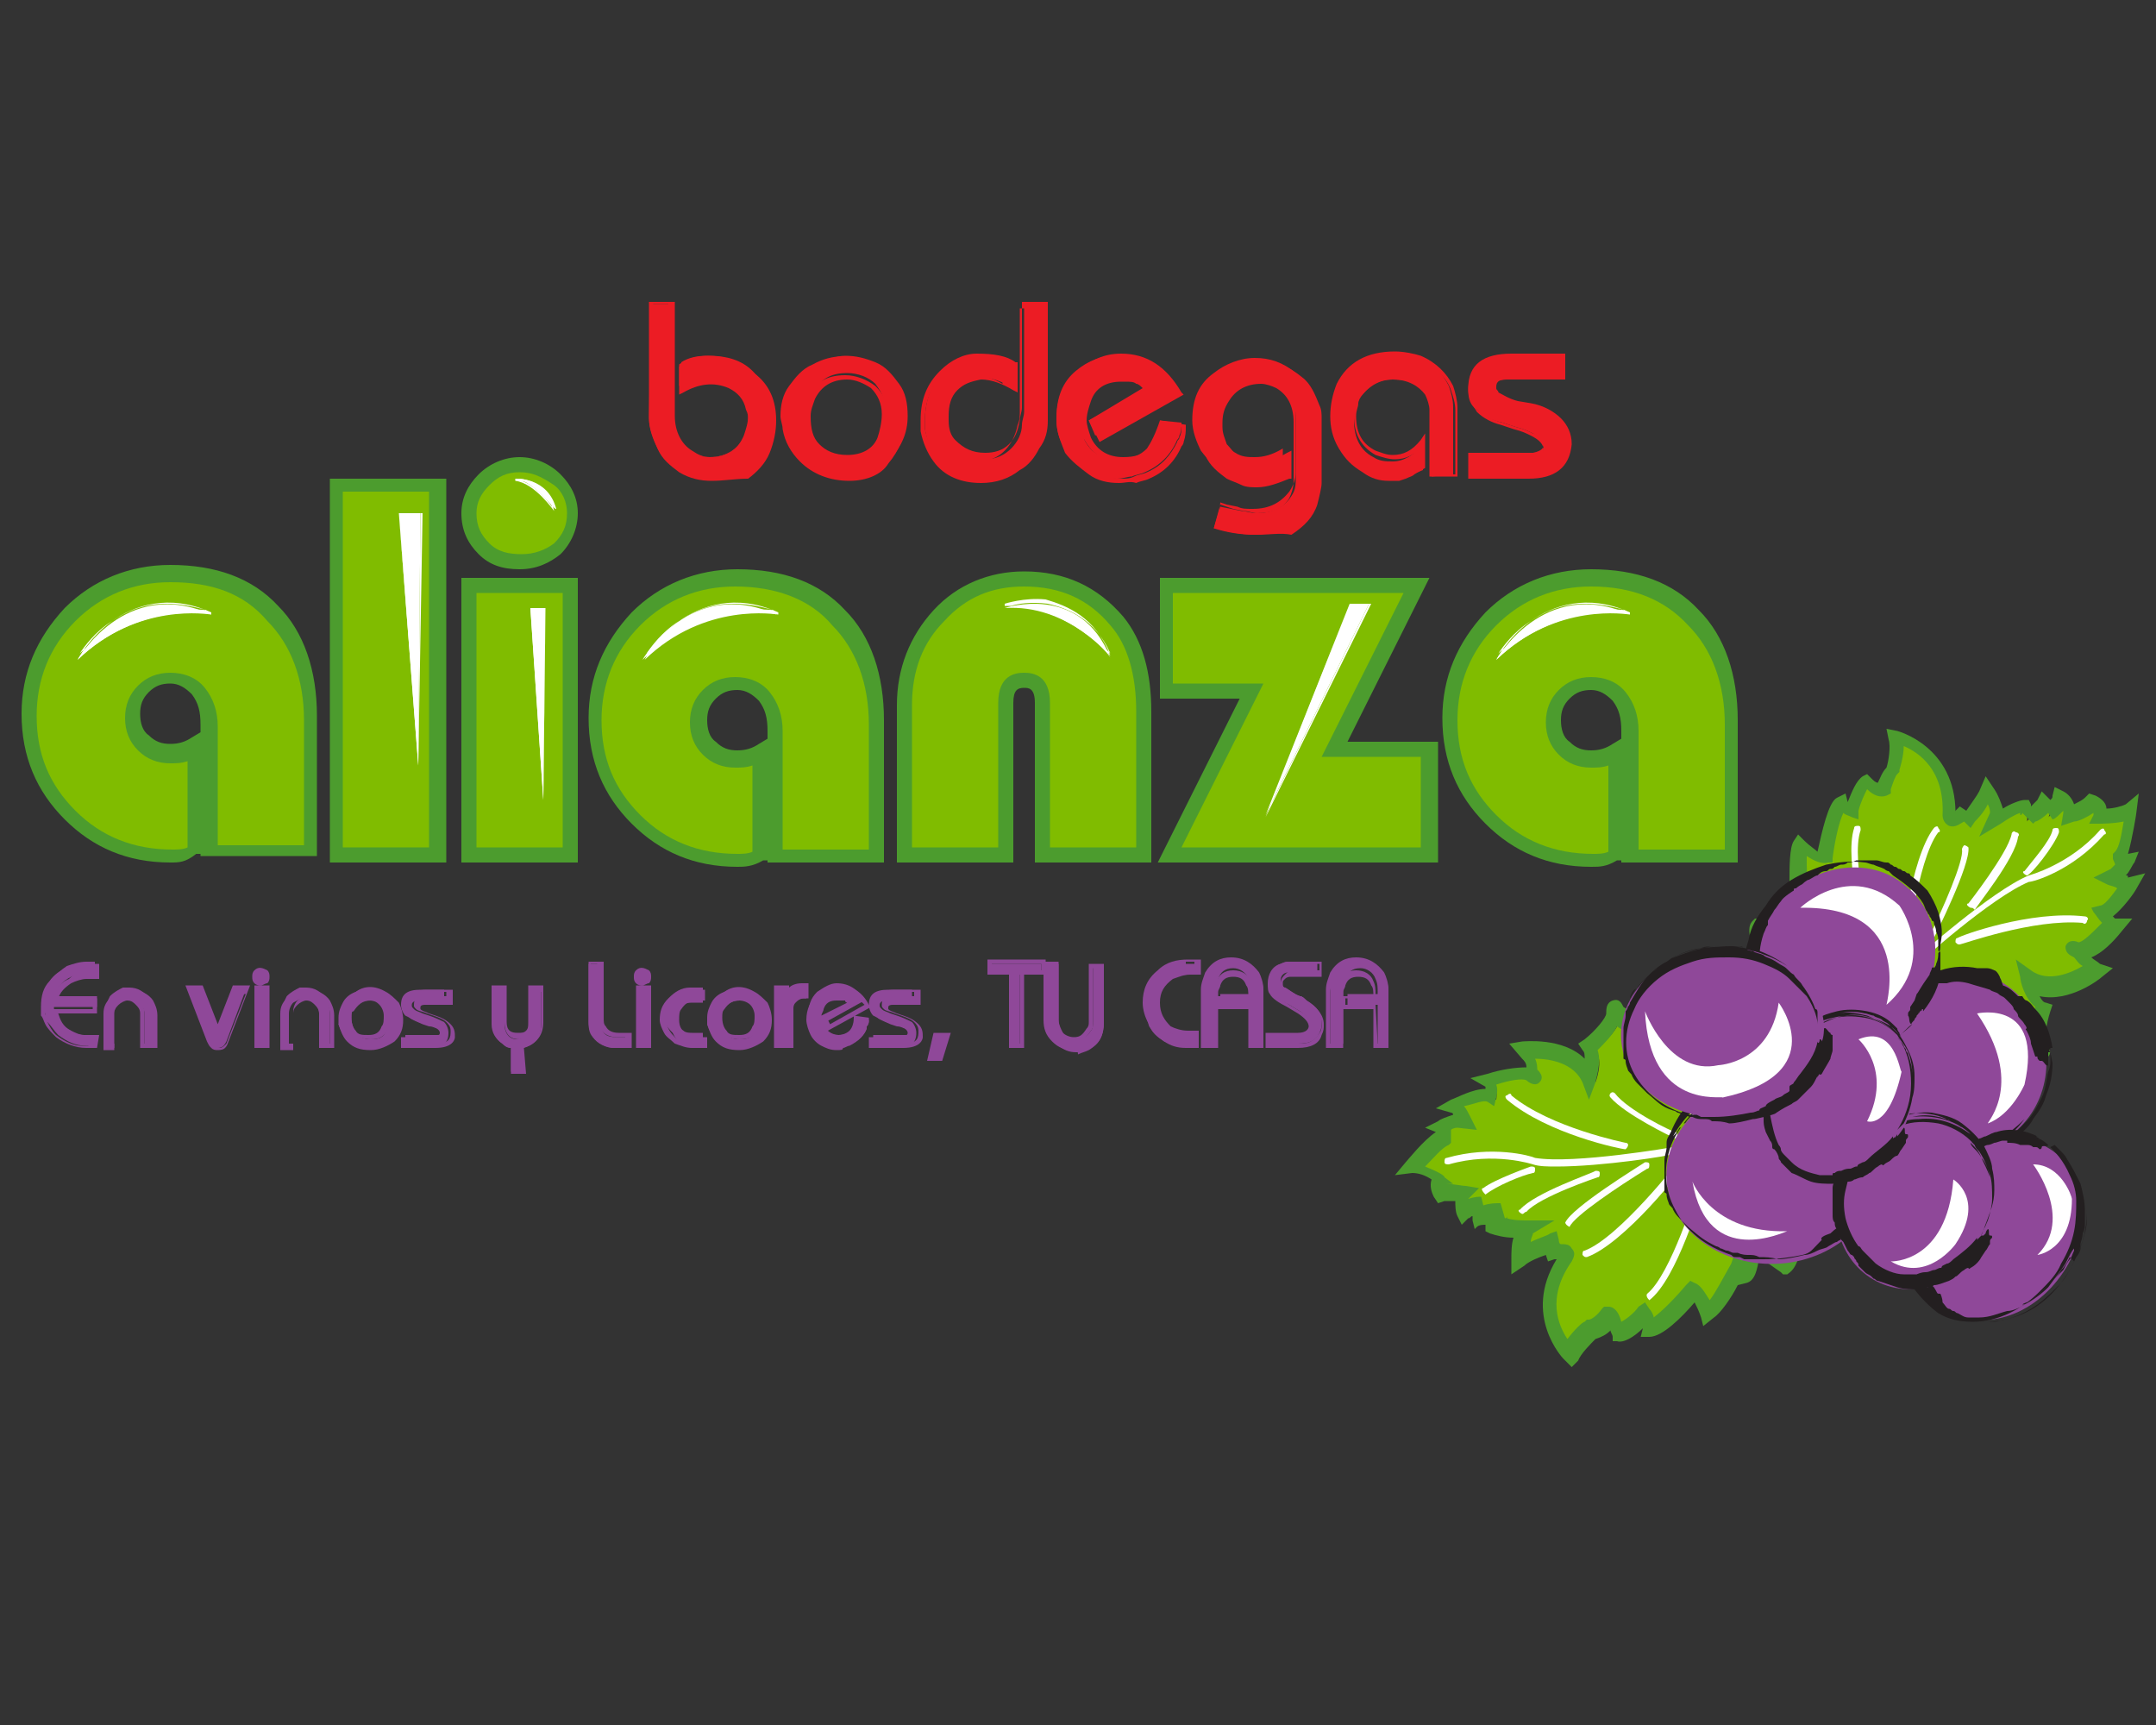 <?xml version="1.0" encoding="utf-8"?>
<!-- Generator: Adobe Illustrator 23.0.6, SVG Export Plug-In . SVG Version: 6.00 Build 0)  -->
<svg version="1.1" id="Layer_1" xmlns="http://www.w3.org/2000/svg" xmlns:xlink="http://www.w3.org/1999/xlink" x="0px" y="0px"
	 viewBox="0 0 100 80" style="enable-background:new 0 0 100 80;" xml:space="preserve">
<rect x="0" y="0" width="100" height="80" fill="#333333" stroke="none"/>
<style type="text/css">
	.st0{fill:#EC1C24;}
	.st1{fill:#80BC00;}
	.st2{fill:#4C9C2E;}
	.st3{fill:#FFFFFF;}
	.st4{fill:#8F4899;}
	.st5{fill:#231F20;}
	.st6{fill:#EC1C24;stroke:#8F3F97;stroke-width:0.812;}
</style>
<g>
	<g>
		<g>
			<path class="st0" d="M30.2,14.1h1v5.1c0,0.8,0.3,1.3,0.8,1.7c0.3,0.2,0.6,0.3,0.9,0.3c0.8,0,1.3-0.3,1.6-1
				c0.1-0.3,0.2-0.6,0.2-0.9c0-0.2,0-0.4-0.1-0.6c-0.1-0.5-0.4-0.9-0.9-1.1c-0.3-0.1-0.5-0.2-0.8-0.2c-0.5,0-0.9,0.2-1.4,0.5v-1
				c0.4-0.3,0.9-0.4,1.4-0.4c0.8,0,1.5,0.2,2,0.7s0.8,1.2,0.8,2c0,0.5-0.1,1-0.3,1.5s-0.6,0.8-1,1.1c-0.4,0.3-0.9,0.4-1.5,0.4
				c-0.5,0-1-0.1-1.4-0.4s-0.8-0.6-1-1s-0.4-0.9-0.4-1.4L30.2,14.1L30.2,14.1z"/>
			<path class="st0" d="M33,22.3c-0.5,0-1-0.1-1.5-0.4c-0.4-0.3-0.8-0.6-1-1.1s-0.4-0.9-0.4-1.5V14h1.2v5.3c0,0.7,0.3,1.3,0.8,1.6
				c0.3,0.2,0.5,0.3,0.9,0.3c0.7,0,1.2-0.3,1.5-0.9c0.1-0.3,0.2-0.6,0.2-0.8c0-0.2,0-0.3-0.1-0.5c-0.1-0.5-0.4-0.8-0.8-1
				c-0.7-0.3-1.4-0.2-2.1,0.2l-0.2,0.1V17h0.1c0.4-0.3,0.9-0.4,1.4-0.4c0.8,0,1.5,0.3,2.1,0.8s0.9,1.2,0.9,2.1c0,0.5-0.1,1-0.3,1.5
				s-0.6,0.9-1,1.2C34.1,22.2,33.6,22.3,33,22.3z M30.3,14.2v5.1c0,0.5,0.1,0.9,0.3,1.3c0.2,0.4,0.5,0.8,0.9,1
				c0.4,0.3,0.9,0.4,1.4,0.4s1-0.1,1.4-0.4s0.7-0.6,0.9-1.1c0.2-0.4,0.3-0.9,0.3-1.4c0-0.8-0.3-1.4-0.8-1.9s-1.1-0.7-1.9-0.7
				c-0.5,0-0.9,0.1-1.2,0.3v0.8c0.7-0.4,1.5-0.5,2.2-0.2c0.5,0.2,0.8,0.6,0.9,1.2c0.1,0.2,0.1,0.4,0.1,0.6c0,0.3-0.1,0.6-0.2,0.9
				c-0.3,0.7-0.9,1.1-1.7,1.1c-0.4,0-0.7-0.1-1-0.3c-0.6-0.4-0.9-1-0.9-1.8v-5h-0.7V14.2z"/>
		</g>
		<g>
			<path class="st0" d="M36.4,19.3c0-0.5,0.1-1,0.4-1.4c0.3-0.4,0.6-0.7,1.1-1c0.4-0.2,0.9-0.4,1.3-0.4c0.5,0,0.9,0.1,1.4,0.3
				c0.5,0.2,0.8,0.6,1.1,1s0.4,0.9,0.4,1.5c0,0.8-0.3,1.4-0.8,2s-1.2,0.9-1.9,0.9c-0.9,0-1.6-0.3-2.2-0.9c-0.4-0.4-0.7-0.9-0.8-1.5
				C36.4,19.8,36.4,19.6,36.4,19.3L36.4,19.3L36.4,19.3z M37.5,19.3c0,0.6,0.2,1.1,0.5,1.4c0.3,0.4,0.8,0.5,1.4,0.5
				c0.7,0,1.2-0.3,1.5-0.9c0.1-0.3,0.2-0.7,0.2-1.2s-0.2-0.9-0.5-1.3c-0.3-0.3-0.8-0.5-1.3-0.5c-0.8,0-1.3,0.3-1.6,1
				C37.5,18.7,37.5,19,37.5,19.3z"/>
			<path class="st0" d="M39.4,22.3c-0.9,0-1.7-0.3-2.3-0.9c-0.4-0.4-0.7-0.9-0.8-1.5c0-0.2-0.1-0.4-0.1-0.6l0,0l0,0
				c0-0.5,0.1-1,0.4-1.4c0.3-0.4,0.6-0.8,1.1-1c0.9-0.5,1.9-0.5,2.8,0c0.5,0.2,0.9,0.6,1.1,1c0.3,0.5,0.4,1,0.4,1.5
				c0,0.8-0.3,1.5-0.8,2.1C40.9,22,40.2,22.3,39.4,22.3z M36.5,19.4c0,0.2,0,0.4,0.1,0.5c0.1,0.6,0.4,1,0.8,1.4
				c0.5,0.5,1.3,0.8,2.1,0.8c0.7,0,1.3-0.3,1.8-0.9S42,20,42,19.3c0-0.5-0.1-1-0.4-1.4c-0.3-0.4-0.6-0.7-1-1c-0.9-0.4-1.8-0.4-2.6,0
				c-0.4,0.2-0.8,0.6-1,1C36.7,18.4,36.5,18.8,36.5,19.4L36.5,19.4z M39.3,21.4c-0.6,0-1.1-0.2-1.5-0.6c-0.3-0.4-0.5-0.9-0.5-1.5
				c0-0.3,0.1-0.6,0.2-0.9c0.3-0.7,0.9-1,1.7-1c0.5,0,1,0.2,1.4,0.5c0.4,0.4,0.6,0.8,0.6,1.3s-0.1,0.9-0.2,1.2
				C40.6,21.1,40.1,21.4,39.3,21.4z M39.3,17.6c-0.7,0-1.2,0.3-1.5,0.9c-0.1,0.3-0.2,0.5-0.2,0.8c0,0.6,0.1,1,0.4,1.3
				c0.3,0.3,0.7,0.5,1.3,0.5c0.7,0,1.2-0.3,1.4-0.8c0.1-0.3,0.2-0.7,0.2-1.1c0-0.5-0.2-0.9-0.5-1.2C40.1,17.8,39.7,17.6,39.3,17.6z"
				/>
		</g>
		<g>
			<path class="st0" d="M47.4,14.1h1v5.4c0,0.4-0.1,0.9-0.3,1.3s-0.5,0.7-0.9,1s-1,0.5-1.6,0.5c-0.9,0-1.6-0.3-2.1-1
				c-0.3-0.4-0.5-0.8-0.6-1.4c0-0.1,0-0.3,0-0.4c0-0.9,0.3-1.7,0.8-2.2s1.1-0.7,1.6-0.7c0.7,0,1.3,0.1,1.7,0.4v1
				c-0.5-0.3-1-0.5-1.6-0.5c-0.5,0.1-0.9,0.3-1.2,0.6c-0.3,0.3-0.4,0.8-0.4,1.3c0,0.1,0,0.2,0,0.2c0,0.4,0.1,0.7,0.4,1
				c0.4,0.5,0.9,0.7,1.5,0.7c0.5,0,0.9-0.2,1.2-0.5s0.5-0.7,0.5-1.1c0-0.2,0.1-0.4,0.1-0.6v-5H47.4z"/>
			<path class="st0" d="M45.5,22.4c-0.9,0-1.7-0.3-2.2-1C43,21,42.8,20.5,42.7,20c0-0.1,0-0.3,0-0.5c0-1,0.3-1.7,0.9-2.3
				c0.5-0.5,1.1-0.8,1.7-0.8c0.8,0,1.4,0.1,1.8,0.4h0.1v1.4L47,18.1c-0.5-0.3-1-0.5-1.5-0.5c-0.5,0.1-0.8,0.2-1.1,0.5
				S44,18.8,44,19.3c0,0.2,0,0.2,0,0.2l0,0c0,0.4,0.1,0.7,0.3,0.9c0.4,0.4,0.8,0.6,1.4,0.6c0.4,0,0.8-0.1,1.1-0.4s0.4-0.6,0.5-1.1
				c0-0.2,0.1-0.4,0.1-0.6V14h1.2v5.5c0,0.5-0.1,0.9-0.4,1.3c-0.2,0.4-0.5,0.8-0.9,1C46.8,22.2,46.2,22.4,45.5,22.4z M45.3,16.7
				c-0.5,0-1.1,0.2-1.6,0.7s-0.8,1.2-0.8,2.1c0,0.1,0,0.3,0,0.4c0.1,0.5,0.3,0.9,0.6,1.3c0.5,0.6,1.1,0.9,2,0.9
				c0.6,0,1.1-0.1,1.5-0.4c0.3-0.3,0.6-0.6,0.8-1s0.3-0.8,0.3-1.2v-5.2h-0.8v4.8c0,0.2,0,0.4-0.1,0.6c-0.1,0.5-0.3,0.9-0.6,1.2
				c-0.3,0.3-0.7,0.5-1.3,0.5s-1.2-0.2-1.6-0.7c-0.3-0.3-0.4-0.7-0.4-1.1c0,0,0-0.1,0-0.3c0-0.5,0.2-1,0.5-1.3
				c0.3-0.4,0.7-0.6,1.2-0.6l0,0c0.5,0,1,0.1,1.5,0.4V17C46.5,16.8,46,16.7,45.3,16.7z"/>
		</g>
		<g>
			<path class="st0" d="M50.5,19.5l2.7-1.5c-0.1-0.1-0.3-0.3-0.5-0.4c-0.1-0.1-0.3-0.1-0.5-0.1c-0.1,0-0.2,0-0.3,0
				c-0.7,0-1.2,0.3-1.6,1c-0.1,0.3-0.2,0.6-0.2,1c0,0.3,0.1,0.6,0.2,0.9c0.3,0.6,0.8,0.9,1.6,0.9c0.6,0,1-0.2,1.3-0.5
				c0.2-0.3,0.4-0.7,0.6-1.3l1,0.1c0,0.2,0,0.4-0.1,0.6c0,0,0,0.1-0.1,0.2c-0.3,0.7-0.8,1.2-1.5,1.5c-0.2,0.1-0.4,0.1-0.6,0.2
				c-0.2,0-0.4,0.1-0.7,0.1c-0.5,0-0.9-0.1-1.4-0.4c-0.4-0.2-0.8-0.6-1-1c-0.3-0.4-0.4-0.9-0.4-1.4c0-1,0.3-1.7,0.9-2.2
				c0.6-0.5,1.2-0.7,1.9-0.7c1.2,0,2.1,0.6,2.7,1.7l-3.7,2L50.5,19.5z"/>
			<path class="st0" d="M51.9,22.4c-0.5,0-1-0.1-1.4-0.4s-0.8-0.6-1.1-1c-0.2-0.5-0.4-1-0.4-1.5c0-1,0.3-1.8,1-2.3
				c0.6-0.5,1.2-0.8,2-0.8c1.2,0,2.1,0.6,2.8,1.8l0.1,0.1L51,20.5l-0.5-1L53,18c-0.1-0.1-0.2-0.2-0.3-0.2c-0.1-0.1-0.3-0.1-0.5-0.1
				c-0.1,0-0.2,0-0.2,0c-0.7,0-1.2,0.3-1.4,0.9c-0.1,0.3-0.2,0.6-0.2,0.9c0,0.2,0.1,0.5,0.2,0.8c0.3,0.6,0.8,0.9,1.5,0.9
				c0.5,0,0.9-0.1,1.2-0.4c0.2-0.3,0.4-0.7,0.5-1.2v-0.1l1.2,0.2v0.1c0,0.2,0,0.4-0.1,0.7c0,0,0,0.1-0.1,0.2
				c-0.3,0.7-0.8,1.2-1.5,1.5c-0.2,0.1-0.4,0.1-0.6,0.2C52.4,22.3,52.2,22.4,51.9,22.4z M52,16.6c-0.7,0-1.3,0.2-1.8,0.7
				c-0.6,0.5-0.9,1.2-0.9,2.2c0,0.5,0.1,0.9,0.4,1.3c0.2,0.4,0.6,0.7,1,1c0.4,0.2,0.8,0.4,1.3,0.4c0.2,0,0.4,0,0.6-0.1
				c0.2-0.1,0.4-0.1,0.6-0.2c0.7-0.3,1.1-0.8,1.4-1.4c0-0.1,0.1-0.1,0.1-0.2c0.1-0.2,0.1-0.3,0.1-0.5L54,19.7
				c-0.1,0.5-0.3,0.9-0.6,1.2c-0.3,0.3-0.8,0.5-1.4,0.5c-0.8,0-1.3-0.3-1.7-1c-0.2-0.3-0.3-0.6-0.3-0.9c0-0.4,0.1-0.7,0.2-1
				c0.3-0.7,0.9-1.1,1.7-1.1c0.1,0,0.2,0,0.3,0c0.3,0,0.5,0.1,0.6,0.1c0.2,0.1,0.4,0.2,0.5,0.4l0.1,0.1l-2.8,1.5l0.3,0.6l3.5-1.9
				C53.9,17.2,53.1,16.6,52,16.6z"/>
		</g>
		<g>
			<path class="st0" d="M56.6,23.5l0.5,0.1l0.5,0.1c0.2,0,0.4,0.1,0.7,0.1c0.7,0,1.3-0.3,1.6-0.8c0.2-0.3,0.2-0.5,0.2-0.9v-2.7
				c0-0.8-0.3-1.4-0.9-1.7c-0.3-0.2-0.5-0.2-0.8-0.2c-0.7,0-1.3,0.3-1.6,0.8c-0.2,0.3-0.3,0.7-0.3,1.1v0.2c0,0.3,0.1,0.5,0.2,0.8
				c0.2,0.3,0.4,0.5,0.6,0.6c0.3,0.2,0.6,0.2,0.9,0.2c0.4,0,0.8-0.1,1.3-0.4v1.1c-0.5,0.2-1,0.4-1.4,0.4c-0.2,0-0.5,0-0.7-0.1
				s-0.5-0.2-0.7-0.3c-0.4-0.3-0.7-0.6-1-1c-0.2-0.4-0.4-0.9-0.4-1.4c0-1,0.3-1.7,1-2.2c0.5-0.4,1.2-0.7,1.9-0.7s1.3,0.2,1.9,0.7
				c0.4,0.3,0.6,0.8,0.8,1.3c0,0.2,0.1,0.4,0.1,0.5v3c0,0.2-0.1,0.6-0.2,1c-0.2,0.5-0.6,1-1.1,1.3c-0.4,0.2-0.9,0.4-1.5,0.4
				s-1.3-0.1-1.9-0.3L56.6,23.5z"/>
			<path class="st0" d="M58.3,24.8c-0.6,0-1.3-0.1-1.9-0.3h-0.1l0.3-1.1l0.6,0.2l0.5,0.1c0.2,0,0.4,0.1,0.6,0.1
				c0.7,0,1.2-0.2,1.5-0.7c0.1-0.2,0.2-0.5,0.2-0.8v-2.7c0-0.8-0.3-1.3-0.8-1.6c-0.2-0.1-0.5-0.2-0.7-0.2c-0.7,0-1.2,0.3-1.5,0.8
				c-0.2,0.3-0.3,0.6-0.3,1v0.2c0,0.3,0.1,0.5,0.2,0.8c0.2,0.2,0.3,0.4,0.6,0.6c0.2,0.2,0.5,0.2,0.9,0.2s0.8-0.1,1.3-0.4l0.2-0.1
				v1.3h-0.1c-0.5,0.2-1,0.4-1.5,0.4c-0.2,0-0.5,0-0.7-0.1s-0.5-0.2-0.7-0.3c-0.4-0.3-0.8-0.6-1-1.1c-0.2-0.4-0.4-0.9-0.4-1.4
				c0-1,0.3-1.8,1-2.3c0.6-0.5,1.2-0.7,1.9-0.7s1.4,0.3,2,0.8c0.4,0.3,0.6,0.8,0.8,1.3c0.1,0.2,0.1,0.4,0.1,0.6v3
				c0,0.2-0.1,0.6-0.2,1c-0.2,0.6-0.6,1-1.2,1.4C59.4,24.7,58.9,24.8,58.3,24.8z M56.5,24.3c0.6,0.2,1.1,0.3,1.7,0.3
				c0.6,0,1-0.1,1.4-0.3c0.5-0.3,0.8-0.7,1.1-1.2c0.1-0.4,0.2-0.7,0.2-1v-3c0-0.2,0-0.3-0.1-0.5c-0.1-0.5-0.4-0.9-0.7-1.2
				c-0.5-0.5-1.1-0.7-1.8-0.7s-1.3,0.2-1.8,0.6c-0.6,0.5-0.9,1.2-0.9,2.1c0,0.5,0.1,0.9,0.3,1.3s0.5,0.7,0.9,1
				c0.2,0.1,0.4,0.2,0.6,0.3c0.2,0.1,0.5,0.1,0.7,0.1c0.4,0,0.8-0.1,1.3-0.3V21c-0.4,0.2-0.8,0.4-1.2,0.4s-0.7-0.1-1-0.3
				c-0.3-0.2-0.5-0.4-0.6-0.7c-0.2-0.3-0.3-0.6-0.3-0.9v-0.2c0-0.5,0.1-0.9,0.3-1.2c0.3-0.6,0.9-0.9,1.7-0.9c0.3,0,0.6,0.1,0.9,0.2
				c0.6,0.4,0.9,1,0.9,1.8v2.7c0,0.3-0.1,0.6-0.3,0.9c-0.4,0.5-0.9,0.8-1.7,0.8c-0.3,0-0.5,0-0.7-0.1l-0.5-0.1l-0.3-0.1L56.5,24.3z"
				/>
		</g>
		<g>
			<path class="st0" d="M66.4,22.1V19c0-0.3-0.1-0.5-0.2-0.7c-0.3-0.5-0.8-0.7-1.6-0.7c-0.6,0-1.1,0.3-1.5,0.8
				c-0.1,0.1-0.2,0.3-0.2,0.5s-0.1,0.4-0.1,0.6c0,0.8,0.3,1.4,0.9,1.7c0.3,0.2,0.6,0.2,0.9,0.2c0.5,0,1-0.3,1.4-0.8v1.2L65.5,22
				c-0.1,0-0.2,0.1-0.4,0.1l-0.3,0.1h-0.3c-0.4,0-0.8-0.1-1.3-0.4c-0.4-0.3-0.8-0.6-1-1.1c-0.2-0.4-0.4-0.9-0.4-1.5
				c0-0.5,0.1-1,0.3-1.4c0.5-0.9,1.3-1.4,2.5-1.4c0.4,0,0.8,0.1,1.2,0.2c0.7,0.3,1.1,0.7,1.4,1.3c0.1,0.3,0.2,0.6,0.2,1V22
				L66.4,22.1L66.4,22.1z"/>
			<path class="st0" d="M64.4,22.3c-0.4,0-0.8-0.1-1.2-0.4c-0.5-0.3-0.8-0.6-1.1-1.1s-0.4-1-0.4-1.5s0.1-1,0.3-1.5
				c0.5-1,1.4-1.5,2.7-1.5c0.4,0,0.9,0.1,1.2,0.2c0.7,0.3,1.2,0.8,1.5,1.4c0.1,0.3,0.2,0.7,0.2,1v3.2h-1.3V19c0-0.2-0.1-0.5-0.2-0.7
				c-0.3-0.4-0.8-0.7-1.5-0.7c-0.6,0-1,0.2-1.4,0.7c-0.1,0.1-0.2,0.3-0.2,0.4c0,0.2-0.1,0.3-0.1,0.6c0,0.8,0.3,1.3,0.9,1.6
				c0.3,0.1,0.5,0.2,0.8,0.2c0.5,0,0.9-0.2,1.3-0.7l0.2-0.3v1.6L65.6,22c-0.1,0.1-0.2,0.1-0.4,0.2l-0.3,0.1L64.4,22.3
				C64.5,22.3,64.4,22.3,64.4,22.3z M64.7,16.6c-1.2,0-2,0.4-2.4,1.3c-0.2,0.4-0.3,0.9-0.3,1.4s0.1,1,0.4,1.4c0.2,0.4,0.6,0.8,1,1
				c0.4,0.3,0.9,0.4,1.2,0.3h0.3l0.3-0.1c0.2-0.1,0.3-0.1,0.4-0.1l0.4-0.3v-0.8c-0.4,0.4-0.8,0.6-1.3,0.6c-0.3,0-0.6-0.1-0.9-0.2
				c-0.7-0.4-1-1-1-1.8c0-0.2,0-0.4,0.1-0.6s0.1-0.4,0.2-0.5c0.4-0.5,0.9-0.8,1.6-0.8c0.8,0,1.3,0.3,1.7,0.8
				c0.2,0.3,0.3,0.5,0.3,0.8v3h0.8v-3c0-0.3-0.1-0.6-0.2-0.9c-0.2-0.6-0.7-1-1.3-1.3C65.5,16.7,65.1,16.6,64.7,16.6z"/>
		</g>
		<g>
			<path class="st0" d="M68.2,21.2h2.7H71c0.4,0,0.6-0.2,0.6-0.5c0-0.2-0.2-0.4-0.5-0.6c-0.2-0.1-0.4-0.2-0.8-0.3l-0.6-0.2
				c-0.5-0.1-0.9-0.3-1.2-0.6c-0.3-0.2-0.4-0.5-0.4-0.9c0-1,0.6-1.5,1.9-1.5h2.4v1h-2.6c-0.4,0-0.6,0.2-0.6,0.5
				c0,0.1,0.1,0.2,0.2,0.3c0.2,0.2,0.5,0.3,0.9,0.4l0.6,0.1c0.6,0.1,1.1,0.4,1.4,0.7c0.3,0.3,0.4,0.6,0.4,1.1c0,0.9-0.6,1.4-1.8,1.4
				h-2.7V21.2z"/>
			<path class="st0" d="M70.9,22.2h-2.8V21H71h0.1c0.5-0.1,0.5-0.3,0.5-0.4c0-0.2-0.2-0.4-0.5-0.5c-0.2-0.1-0.4-0.2-0.8-0.3
				l-0.6-0.2c-0.5-0.1-0.9-0.4-1.2-0.6c-0.3-0.3-0.4-0.6-0.4-1c0-1.1,0.7-1.6,2-1.6h2.5v1.2h-2.7c-0.5,0-0.5,0.2-0.5,0.4
				c0,0.1,0.1,0.1,0.1,0.2c0.2,0.1,0.5,0.3,0.9,0.4l0.6,0.1c0.6,0.1,1.1,0.4,1.4,0.7c0.3,0.3,0.5,0.7,0.5,1.2
				C72.8,21.7,72.1,22.2,70.9,22.2z M68.3,22h2.6c1.1,0,1.7-0.4,1.7-1.3c0-0.4-0.1-0.7-0.4-1s-0.8-0.5-1.3-0.7l-0.6-0.1
				c-0.4-0.1-0.7-0.2-1-0.4c-0.1-0.1-0.2-0.3-0.2-0.4c0-0.2,0.1-0.6,0.7-0.6h2.4v-0.7H70c-1.2,0-1.8,0.4-1.8,1.4
				c0,0.4,0.1,0.6,0.3,0.9c0.3,0.3,0.7,0.5,1.1,0.6l0.6,0.2c0.4,0.1,0.6,0.2,0.8,0.3c0.4,0.2,0.6,0.4,0.6,0.7c0,0.2-0.1,0.5-0.7,0.6
				l0,0l0,0l0,0h-2.6V22z"/>
		</g>
	</g>
	<g>
		<g>
			<path class="st1" d="M9,34.7v4.8c-0.4,0.1-0.7,0.1-1.1,0.1c-1.9,0-3.4-0.6-4.7-1.9C2,36.6,1.3,35,1.3,33.2s0.6-3.4,1.9-4.6
				c1.3-1.3,2.8-1.9,4.6-1.9c2,0,3.6,0.6,4.8,1.8c1.2,1.2,1.7,2.8,1.7,4.9v6.1H9.7v-5.8c0-0.7-0.2-1.2-0.5-1.6
				c-0.3-0.4-0.8-0.6-1.3-0.6S7,31.7,6.6,32c-0.4,0.4-0.5,0.8-0.5,1.3s0.2,0.9,0.5,1.3C6.9,34.9,7.3,35,7.8,35
				C8.2,35,8.6,34.9,9,34.7z"/>
			<path class="st2" d="M7.9,40c-2,0-3.6-0.7-4.9-2s-2-2.9-2-4.9c0-1.9,0.7-3.5,2-4.9c1.3-1.3,3-2,4.9-2c2.1,0,3.8,0.6,5,1.9
				c1.2,1.2,1.8,3,1.8,5.1v6.5H9.3v-6.1c0-0.6-0.1-1-0.4-1.4c-0.3-0.3-0.6-0.5-1-0.5c-0.4,0-0.7,0.1-1,0.4c-0.3,0.3-0.4,0.6-0.4,1
				s0.1,0.8,0.4,1c0.3,0.3,0.6,0.4,1,0.4c0.4,0,0.7-0.1,1-0.3l0.5-0.3v5.7H9.1C8.6,40,8.3,40,7.9,40z M7.9,27
				c-1.7,0-3.2,0.6-4.4,1.8c-1.2,1.2-1.8,2.7-1.8,4.4c0,1.8,0.6,3.2,1.8,4.4s2.7,1.8,4.5,1.8c0.2,0,0.5,0,0.7-0.1v-4
				c-0.3,0.1-0.5,0.1-0.8,0.1c-0.6,0-1.1-0.2-1.5-0.6c-0.4-0.4-0.6-0.9-0.6-1.5s0.2-1.1,0.6-1.5c0.4-0.4,0.9-0.6,1.5-0.6
				s1.2,0.2,1.6,0.7c0.4,0.5,0.6,1.1,0.6,1.8v5.5h4v-5.8c0-1.9-0.6-3.5-1.7-4.6C11.3,27.5,9.8,27,7.9,27z"/>
		</g>
	</g>
	<g>
		<path class="st3" d="M3.6,30.6c0,0,2.2-3.9,6.2-2.1C9.8,28.4,6.4,27.9,3.6,30.6z"/>
		<path class="st3" d="M3.6,30.6L3.6,30.6c0,0,0.5-1,1.6-1.8c1-0.7,2.6-1.3,4.6-0.4v0.1C9.7,28.5,6.4,27.9,3.6,30.6z M7.7,28
			c-1.1,0-1.9,0.4-2.5,0.8c-0.8,0.5-1.3,1.2-1.5,1.5c2.4-2.1,5.1-2.1,5.9-2C8.9,28.1,8.3,28,7.7,28z"/>
	</g>
	<g>
		<g>
			<path class="st1" d="M35.2,34.9v4.8c-0.4,0.1-0.7,0.1-1.1,0.1c-1.9,0-3.4-0.6-4.7-1.9c-1.3-1.2-1.9-2.8-1.9-4.7
				c0-1.8,0.6-3.4,1.9-4.6c1.3-1.3,2.8-1.9,4.6-1.9c2,0,3.6,0.6,4.8,1.8c1.2,1.2,1.7,2.8,1.7,4.9v6.1h-4.7v-5.8
				c0-0.7-0.2-1.2-0.5-1.6c-0.3-0.4-0.8-0.6-1.3-0.6s-0.9,0.2-1.3,0.5c-0.4,0.4-0.5,0.8-0.5,1.3s0.2,0.9,0.5,1.3
				c0.3,0.3,0.7,0.5,1.2,0.5C34.5,35.3,34.9,35.2,35.2,34.9z"/>
			<path class="st2" d="M34.2,40.2c-2,0-3.6-0.7-4.9-2s-2-2.9-2-4.9c0-1.9,0.7-3.5,2-4.9c1.3-1.3,3-2,4.9-2c2.1,0,3.8,0.6,5,1.9
				c1.2,1.2,1.8,3,1.8,5.1V40h-5.4v-6.1c0-0.6-0.1-1-0.4-1.4c-0.3-0.3-0.6-0.5-1-0.5s-0.7,0.1-1,0.4c-0.3,0.3-0.4,0.6-0.4,1
				s0.1,0.8,0.4,1c0.3,0.3,0.6,0.4,1,0.4s0.7-0.1,1-0.3l0.5-0.3v5.7h-0.3C34.9,40.2,34.5,40.2,34.2,40.2z M34.1,27.2
				c-1.7,0-3.2,0.6-4.4,1.8c-1.2,1.2-1.8,2.7-1.8,4.4c0,1.8,0.6,3.2,1.8,4.4c1.2,1.2,2.7,1.8,4.5,1.8c0.2,0,0.5,0,0.7-0.1v-4
				c-0.3,0.1-0.5,0.1-0.8,0.1c-0.6,0-1.1-0.2-1.5-0.6c-0.4-0.4-0.6-0.9-0.6-1.5s0.2-1.1,0.6-1.5c0.4-0.4,0.9-0.6,1.5-0.6
				s1.2,0.2,1.6,0.7c0.4,0.5,0.6,1.1,0.6,1.8v5.5h4v-5.8c0-1.9-0.6-3.5-1.7-4.6C37.6,27.8,36,27.2,34.1,27.2z"/>
		</g>
	</g>
	<g>
		<path class="st3" d="M29.8,30.6c0,0,2.2-3.9,6.2-2.1C36,28.4,32.7,27.9,29.8,30.6z"/>
		<path class="st3" d="M29.9,30.6L29.9,30.6c0,0,0.5-1,1.6-1.8c1-0.7,2.6-1.3,4.6-0.4v0.1C36,28.5,32.7,27.9,29.9,30.6z M34,28
			c-1.1,0-1.9,0.4-2.5,0.8c-0.8,0.5-1.3,1.2-1.5,1.5c2.4-2.1,5.1-2.1,5.9-2C35.2,28.1,34.6,28,34,28z"/>
	</g>
	<g>
		<g>
			<path class="st1" d="M74.9,34.9v4.8c-0.4,0.1-0.7,0.1-1.1,0.1c-1.9,0-3.4-0.6-4.7-1.9c-1.3-1.2-1.9-2.8-1.9-4.7
				c0-1.8,0.6-3.4,1.9-4.6c1.3-1.3,2.8-1.9,4.6-1.9c2,0,3.6,0.6,4.8,1.8c1.2,1.2,1.7,2.8,1.7,4.9v6.1h-4.7v-5.8
				c0-0.7-0.2-1.2-0.5-1.6c-0.3-0.4-0.8-0.6-1.3-0.6s-0.9,0.2-1.3,0.5c-0.2,0.6-0.4,1-0.4,1.5s0.2,0.9,0.5,1.3
				c0.3,0.3,0.7,0.5,1.2,0.5C74.1,35.3,74.5,35.2,74.9,34.9z"/>
			<path class="st2" d="M73.8,40.2c-2,0-3.6-0.7-4.9-2s-2-2.9-2-4.9c0-1.9,0.7-3.5,2-4.9c1.3-1.3,3-2,4.9-2c2.1,0,3.8,0.6,5,1.9
				c1.2,1.2,1.8,3,1.8,5.1V40h-5.4v-6.1c0-0.6-0.1-1-0.4-1.4c-0.3-0.3-0.6-0.5-1-0.5s-0.7,0.1-1,0.4c-0.3,0.3-0.4,0.6-0.4,1
				s0.1,0.8,0.4,1c0.3,0.3,0.6,0.4,1,0.4s0.7-0.1,1-0.3l0.5-0.3v5.7H75C74.5,40.2,74.2,40.2,73.8,40.2z M73.8,27.2
				c-1.7,0-3.2,0.6-4.4,1.8c-1.2,1.2-1.8,2.7-1.8,4.4c0,1.8,0.6,3.2,1.8,4.4c1.2,1.2,2.7,1.8,4.5,1.8c0.2,0,0.5,0,0.7-0.1v-4
				c-0.3,0.1-0.5,0.1-0.8,0.1c-0.6,0-1.1-0.2-1.5-0.6c-0.4-0.4-0.6-0.9-0.6-1.5s0.2-1.1,0.6-1.5c0.4-0.4,0.9-0.6,1.5-0.6
				s1.2,0.2,1.6,0.7c0.4,0.5,0.6,1.1,0.6,1.8v5.5h4v-5.8c0-1.9-0.6-3.5-1.7-4.6C77.2,27.8,75.7,27.2,73.8,27.2z"/>
		</g>
	</g>
	<g>
		<path class="st3" d="M69.4,30.6c0,0,2.2-3.9,6.2-2.1C75.5,28.4,72.2,27.9,69.4,30.6z"/>
		<path class="st3" d="M69.4,30.6L69.4,30.6c0,0,0.5-1,1.6-1.8c1-0.7,2.6-1.3,4.6-0.4v0.1C75.5,28.5,72.2,27.9,69.4,30.6z M73.5,28
			c-1.1,0-1.9,0.4-2.5,0.8c-0.8,0.5-1.3,1.2-1.5,1.5c2.4-2.1,5.1-2.1,5.9-2C74.7,28.1,74.1,28,73.5,28z"/>
	</g>
	<g>
		<g>
			<path class="st1" d="M20.3,22.5v17.1h-4.7V22.5H20.3z"/>
			<path class="st2" d="M20.7,40h-5.4V22.2h5.4V40z M15.9,39.3h4V22.8h-4V39.3z"/>
		</g>
	</g>
	<g>
		<polygon class="st3" points="18.5,23.8 19.5,23.8 19.4,35.5 		"/>
		<path class="st3" d="M19.4,35.5l-0.9-11.7h1.1L19.4,35.5L19.4,35.5z M18.5,23.8l0.9,11l0.1-11H18.5z"/>
	</g>
	<g>
		<g>
			<path class="st1" d="M53,39.6h-4.7v-7.1c0-0.7-0.3-1.1-0.9-1.1c-0.6,0-0.9,0.4-0.9,1.1v7.1h-4.7v-7c0-1.6,0.5-3,1.6-4.1
				s2.4-1.7,4-1.7c1.8,0,3.2,0.6,4.3,1.9c0.8,1,1.3,2.4,1.3,4.2C53,32.9,53,39.6,53,39.6z"/>
			<path class="st2" d="M53.4,40H48v-7.4c0-0.7-0.3-0.7-0.5-0.7c-0.3,0-0.5,0.1-0.5,0.7V40h-5.4v-7.3c0-1.7,0.6-3.2,1.7-4.4
				c1.1-1.2,2.6-1.8,4.2-1.8c1.9,0,3.4,0.7,4.6,2.1c0.9,1.1,1.3,2.6,1.3,4.4C53.4,33,53.4,40,53.4,40z M48.7,39.3h4V33
				c0-1.7-0.4-3.1-1.2-4c-1-1.2-2.3-1.8-4-1.8c-1.5,0-2.7,0.5-3.7,1.6c-1,1-1.5,2.3-1.5,3.9v6.6h4v-6.7c0-1.3,0.8-1.4,1.2-1.4
				s1.2,0.1,1.2,1.4V39.3z"/>
		</g>
	</g>
	<g>
		<path class="st3" d="M46.6,28.2c0,0,3.5-1.2,4.9,2.3C51.5,30.4,49.5,28,46.6,28.2z"/>
		<path class="st3" d="M51.5,30.4c0,0-2-2.3-4.7-2.3c-0.1,0-0.1,0-0.2,0V28c0,0,0.9-0.3,1.9-0.2C49.5,28.1,50.8,28.6,51.5,30.4
			L51.5,30.4z M46.9,28.1c2.3,0,4.1,1.7,4.6,2.2c-0.7-1.6-2-2.1-2.9-2.3C47.8,27.9,47.2,28,46.9,28.1z"/>
	</g>
	<g>
		<g>
			<path class="st1" d="M65.7,27.1l-3.8,7.6h4.4v4.9h-12L58,32h-4v-4.9H65.7z"/>
			<path class="st2" d="M66.6,40H53.7l3.8-7.6h-3.7v-5.6h12.5l-3.8,7.6h4.2V40H66.6z M54.8,39.3h11.1v-4.2h-4.6l3.8-7.6H54.4v4.2
				h4.2L54.8,39.3z"/>
		</g>
	</g>
	<g>
		<polygon class="st3" points="62.6,28 63.5,28 58.7,37.8 		"/>
		<path class="st3" d="M58.7,37.9L58.7,37.9l3.9-9.9h1l0,0L58.7,37.9z M62.6,28L59,37.2l4.5-9.2H62.6z"/>
	</g>
	<g>
		<g>
			<path class="st1" d="M26.4,27.1v12.5h-4.7V27.1H26.4z M24.1,21.5c0.6,0,1.2,0.2,1.7,0.7c0.5,0.4,0.7,1,0.7,1.6
				c0,0.7-0.2,1.2-0.7,1.6c-0.4,0.4-1,0.6-1.7,0.6s-1.3-0.2-1.7-0.6c-0.4-0.4-0.7-1-0.7-1.6s0.2-1.1,0.7-1.6
				C22.9,21.8,23.5,21.5,24.1,21.5z"/>
			<path class="st2" d="M26.8,40h-5.4V26.8h5.4V40z M22.1,39.3h4V27.5h-4V39.3z M24.1,26.4c-0.8,0-1.4-0.2-1.9-0.7s-0.8-1.1-0.8-1.9
				c0-0.7,0.3-1.3,0.8-1.8s1.2-0.8,1.9-0.8c0.7,0,1.4,0.3,1.9,0.8s0.8,1.1,0.8,1.8c0,0.7-0.3,1.4-0.8,1.9
				C25.5,26.1,24.9,26.4,24.1,26.4z M24.1,21.9c-0.6,0-1,0.2-1.4,0.6s-0.6,0.8-0.6,1.3c0,0.6,0.2,1,0.6,1.4s0.9,0.5,1.5,0.5
				s1.1-0.2,1.5-0.5c0.4-0.4,0.6-0.8,0.6-1.4c0-0.5-0.2-1-0.6-1.3C25.1,22.1,24.7,21.9,24.1,21.9z"/>
		</g>
	</g>
	<g>
		<polygon class="st3" points="24.6,28.2 25.3,28.2 25.2,37.1 		"/>
		<path class="st3" d="M25.2,37.1l-0.6-8.9h0.7l0,0L25.2,37.1L25.2,37.1z M24.7,28.2l0.5,8.1l0.1-8.1C25.3,28.2,24.7,28.2,24.7,28.2
			z"/>
	</g>
	<g>
		<path class="st3" d="M23.9,22.2c0,0,1.5-0.1,1.9,1.4C25.7,23.7,24.8,22.3,23.9,22.2z"/>
		<path class="st3" d="M25.7,23.7c0,0-0.9-1.3-1.8-1.4v-0.1C23.9,22.2,25.4,22.1,25.7,23.7L25.7,23.7z M24.2,22.3
			c0.6,0.2,1.2,0.9,1.4,1.2C25.4,22.6,24.7,22.4,24.2,22.3z"/>
	</g>
	<g>
		<g>
			<path class="st4" d="M2,46.6c0-0.5,0.1-0.9,0.4-1.2c0.2-0.2,0.4-0.4,0.7-0.6c0.3-0.1,0.6-0.2,0.9-0.2h0.4v0.5H4
				c-0.3,0-0.5,0.1-0.7,0.2c-0.4,0.2-0.7,0.5-0.7,0.9h1.9v0.5h-2c0,0.4,0.2,0.8,0.6,1C3.4,47.9,3.6,48,3.9,48h0.5v0.5H4
				c-0.5,0-0.9-0.2-1.3-0.5c-0.2-0.2-0.3-0.4-0.5-0.6c-0.1-0.1-0.1-0.2-0.1-0.4C2,46.9,2,46.8,2,46.6z"/>
			<path class="st4" d="M4.5,48.6H4c-0.5,0-1-0.2-1.4-0.5c-0.2-0.2-0.4-0.4-0.5-0.6C2,47.3,2,47.2,1.9,47.1c0-0.1,0-0.3,0-0.4
				c0-0.5,0.1-0.9,0.4-1.2c0.2-0.3,0.5-0.5,0.8-0.6s0.6-0.2,1-0.2h0.5v0.7H4c-0.2,0-0.5,0.1-0.7,0.2C3,45.8,2.8,46,2.7,46.3h1.8V47
				H2.7c0.1,0.3,0.2,0.6,0.6,0.8C3.5,47.9,3.7,48,3.9,48h0.7L4.5,48.6L4.5,48.6z M4,44.8c-0.3,0-0.6,0.1-0.9,0.2
				c-0.3,0.1-0.5,0.3-0.7,0.5c-0.2,0.3-0.3,0.7-0.3,1.1c0,0.1,0,0.3,0,0.4c0,0.1,0.1,0.2,0.1,0.4c0.1,0.2,0.2,0.4,0.4,0.6
				c0.4,0.3,0.8,0.5,1.2,0.5h0.3v-0.3H3.9c-0.3,0-0.6-0.1-0.8-0.2c-0.4-0.3-0.6-0.7-0.7-1.1v-0.1h1.9v-0.3H2.4v-0.1
				c0.1-0.4,0.3-0.8,0.8-1C3.5,45.1,3.7,45,4,45h0.3v-0.3L4,44.8L4,44.8z"/>
		</g>
		<g>
			<path class="st4" d="M4.9,48.5v-1.6c0-0.3,0.1-0.5,0.2-0.7c0.2-0.2,0.4-0.3,0.6-0.4c0.1,0,0.2,0,0.3,0c0.4,0,0.7,0.2,0.9,0.5
				C7,46.5,7.1,46.7,7.1,47v1.6H6.7V47c0-0.2-0.1-0.3-0.2-0.5c-0.1-0.1-0.3-0.2-0.5-0.2s-0.3,0.1-0.5,0.2c-0.1,0.1-0.2,0.3-0.2,0.5
				v1.6L4.9,48.5L4.9,48.5z"/>
			<path class="st4" d="M7.3,48.6H6.5V47c0-0.2-0.1-0.3-0.2-0.4c-0.1-0.1-0.2-0.2-0.4-0.2c-0.1,0-0.3,0.1-0.4,0.2
				c-0.1,0.1-0.2,0.2-0.2,0.4v1.7H4.8V47c0-0.3,0.1-0.5,0.3-0.7c0.2-0.2,0.4-0.3,0.7-0.4c0.1,0,0.2,0,0.3,0c0.4,0,0.8,0.2,1,0.5
				c0.1,0.2,0.2,0.4,0.2,0.7V48.6z M6.8,48.4H7V47c0-0.2-0.1-0.4-0.2-0.6C6.6,46.1,6.3,46,6,46c-0.1,0-0.2,0-0.3,0
				c-0.2,0.1-0.4,0.2-0.5,0.3C5.1,46.5,5,46.7,5,46.9v1.5h0.3v-1.5c0-0.2,0.1-0.4,0.2-0.5s0.3-0.2,0.5-0.2s0.4,0.1,0.5,0.2
				c0.1,0.2,0.2,0.3,0.2,0.6v1.4H6.8z"/>
		</g>
		<g>
			<path class="st4" d="M8.8,45.9h0.5l0.8,2l0.8-2h0.5l-0.9,2.4c-0.1,0.2-0.2,0.3-0.4,0.3c-0.1,0-0.2,0-0.2-0.1
				c-0.1,0-0.1-0.1-0.1-0.2L8.8,45.9z"/>
			<path class="st4" d="M10.1,48.7c-0.1,0-0.2,0-0.3-0.1s-0.1-0.1-0.2-0.3l-1-2.6h0.8l0.7,1.8l0.7-1.8h0.8l-1,2.6
				C10.5,48.6,10.4,48.7,10.1,48.7z M9,46l0.9,2.3c0,0.1,0.1,0.1,0.1,0.2c0.1,0,0.1,0.1,0.2,0.1c0.1,0,0.2-0.1,0.3-0.2l0.9-2.3H11
				l-0.9,2.3L9.3,46H9z"/>
		</g>
		<g>
			<path class="st4" d="M11.8,45.3c0-0.1,0-0.1,0.1-0.2C12,45,12,45,12.1,45s0.1,0,0.2,0.1c0.1,0.1,0.1,0.1,0.1,0.2
				c0,0.1,0,0.1-0.1,0.2c-0.1,0.1-0.1,0.1-0.2,0.1c-0.1,0-0.2,0-0.2-0.1C11.8,45.4,11.8,45.4,11.8,45.3z M11.9,48.5v-2.6h0.5v2.6
				H11.9z"/>
			<path class="st4" d="M12.5,48.6h-0.7v-2.9h0.7V48.6z M12,48.4h0.3V46H12V48.4z M12.1,45.7c-0.1,0-0.2,0-0.3-0.1s-0.1-0.2-0.1-0.3
				s0-0.2,0.1-0.3c0.2-0.2,0.4-0.1,0.6,0c0.1,0.1,0.1,0.2,0.1,0.3s0,0.2-0.1,0.3C12.3,45.6,12.2,45.7,12.1,45.7z M12.1,45.1H12
				l-0.1,0.1c0,0.1,0,0.1,0.1,0.1c0.1,0.1,0.2,0.1,0.2,0L12.1,45.1C12.2,45.1,12.2,45.1,12.1,45.1C12.2,45.1,12.2,45.1,12.1,45.1z"
				/>
		</g>
		<g>
			<path class="st4" d="M13.1,48.5v-1.6c0-0.3,0.1-0.5,0.2-0.7c0.2-0.2,0.4-0.3,0.6-0.4c0.1,0,0.2,0,0.3,0c0.4,0,0.7,0.2,0.9,0.5
				c0.1,0.2,0.2,0.4,0.2,0.7v1.6h-0.5V47c0-0.2-0.1-0.3-0.2-0.5c-0.1-0.1-0.3-0.2-0.5-0.2s-0.3,0.1-0.5,0.2
				c-0.1,0.1-0.2,0.3-0.2,0.5v1.6L13.1,48.5L13.1,48.5z"/>
			<path class="st4" d="M15.5,48.6h-0.7V47c0-0.2-0.1-0.3-0.2-0.4c-0.1-0.1-0.2-0.2-0.4-0.2c-0.1,0-0.3,0.1-0.4,0.2
				c-0.1,0.1-0.2,0.2-0.2,0.4v1.7H13V47c0-0.3,0.1-0.5,0.3-0.7s0.4-0.3,0.7-0.4c0.1,0,0.2,0,0.3,0c0.4,0,0.8,0.2,1,0.5
				c0.1,0.2,0.2,0.4,0.2,0.7V48.6z M15,48.4h0.3V47c0-0.2-0.1-0.4-0.2-0.6c-0.2-0.3-0.5-0.4-0.8-0.4c-0.1,0-0.2,0-0.3,0
				c-0.2,0.1-0.4,0.2-0.5,0.3c-0.1,0.2-0.2,0.4-0.2,0.6v1.5h0.3v-1.5c0-0.2,0.1-0.4,0.2-0.5c0.1-0.1,0.3-0.2,0.5-0.2
				s0.4,0.1,0.5,0.2c0.1,0.2,0.2,0.3,0.2,0.6V48.4z"/>
		</g>
		<g>
			<path class="st4" d="M15.8,47.2c0-0.2,0.1-0.5,0.2-0.7c0.1-0.2,0.3-0.4,0.5-0.5s0.4-0.2,0.6-0.2s0.4,0.1,0.7,0.2
				c0.2,0.1,0.4,0.3,0.5,0.5s0.2,0.4,0.2,0.7c0,0.4-0.1,0.7-0.4,1s-0.6,0.4-0.9,0.4c-0.4,0-0.8-0.1-1.1-0.4
				c-0.2-0.2-0.3-0.4-0.4-0.7C15.8,47.4,15.8,47.3,15.8,47.2L15.8,47.2L15.8,47.2z M16.3,47.2c0,0.3,0.1,0.5,0.2,0.7
				c0.2,0.2,0.4,0.3,0.7,0.3c0.4,0,0.6-0.1,0.7-0.4c0.1-0.1,0.1-0.3,0.1-0.6c0-0.2-0.1-0.4-0.2-0.6c-0.2-0.2-0.4-0.2-0.6-0.2
				c-0.4,0-0.6,0.2-0.8,0.5C16.3,46.9,16.3,47,16.3,47.2z"/>
			<path class="st4" d="M17.2,48.7c-0.5,0-0.8-0.1-1.1-0.4c-0.2-0.2-0.3-0.5-0.4-0.8c0-0.1,0-0.2,0-0.3l0,0l0,0
				c0-0.3,0.1-0.5,0.2-0.7s0.3-0.4,0.6-0.5c0.4-0.3,0.9-0.3,1.4,0c0.2,0.1,0.4,0.3,0.6,0.5c0.1,0.2,0.2,0.5,0.2,0.8
				c0,0.4-0.1,0.7-0.4,1C18,48.5,17.6,48.7,17.2,48.7z M15.9,47.2c0,0.1,0,0.2,0,0.2c0.1,0.3,0.2,0.5,0.4,0.7c0.3,0.3,0.6,0.4,1,0.4
				c0.3,0,0.6-0.1,0.8-0.4c0.2-0.3,0.3-0.6,0.3-0.9c0-0.2-0.1-0.5-0.2-0.6c-0.1-0.2-0.3-0.3-0.5-0.4c-0.4-0.2-0.8-0.2-1.2,0
				c-0.2,0.1-0.4,0.3-0.5,0.4C15.9,46.7,15.9,46.9,15.9,47.2L15.9,47.2z M17.2,48.2c-0.3,0-0.6-0.1-0.8-0.3
				c-0.2-0.2-0.3-0.4-0.3-0.8c0-0.2,0-0.3,0.1-0.5c0.2-0.4,0.5-0.5,0.9-0.5c0.3,0,0.5,0.1,0.7,0.3s0.3,0.4,0.3,0.7
				c0,0.2,0,0.4-0.1,0.6C17.8,48.1,17.6,48.2,17.2,48.2z M17.1,46.4c-0.3,0-0.5,0.1-0.7,0.4c-0.1,0.1-0.1,0.2-0.1,0.4
				c0,0.3,0.1,0.5,0.2,0.6c0.1,0.2,0.3,0.2,0.6,0.2c0.3,0,0.5-0.1,0.6-0.4c0.1-0.1,0.1-0.3,0.1-0.5s-0.1-0.4-0.2-0.5
				C17.5,46.5,17.4,46.4,17.1,46.4z"/>
		</g>
		<g>
			<path class="st4" d="M18.8,48.1h1.3l0,0c0.2,0,0.3-0.1,0.3-0.2c0-0.1-0.1-0.2-0.3-0.3c-0.1,0-0.2-0.1-0.4-0.1l-0.3-0.1
				c-0.2-0.1-0.4-0.2-0.6-0.3c-0.1-0.1-0.2-0.3-0.2-0.5c0-0.5,0.3-0.7,0.9-0.7h1.1v0.5h-1.2c-0.2,0-0.3,0.1-0.3,0.2
				c0,0.1,0,0.1,0.1,0.2c0.1,0.1,0.2,0.1,0.4,0.2l0.3,0.1c0.3,0.1,0.5,0.2,0.7,0.3c0.1,0.1,0.2,0.3,0.2,0.5c0,0.5-0.3,0.7-0.9,0.7
				h-1.3v-0.5H18.8z"/>
			<path class="st4" d="M20.2,48.6h-1.4V48h1.4c0,0,0,0,0.1,0c0.2,0,0.2-0.1,0.2-0.1c0-0.1-0.1-0.1-0.2-0.2c-0.1,0-0.2-0.1-0.4-0.1
				l-0.3-0.1c-0.2-0.1-0.5-0.2-0.6-0.3s-0.2-0.3-0.2-0.5c0-0.4,0.2-0.8,1-0.8H21v0.7h-1.3c-0.2,0-0.2,0.1-0.2,0.1s0,0,0,0.1
				c0.1,0.1,0.2,0.1,0.4,0.2l0.3,0.1c0.3,0.1,0.5,0.2,0.7,0.4s0.2,0.4,0.2,0.6C21.1,48.2,21,48.6,20.2,48.6z M19,48.4h1.2
				c0.7,0,0.7-0.3,0.7-0.6c0-0.2-0.1-0.3-0.2-0.4c-0.1-0.1-0.3-0.2-0.6-0.3L19.8,47c-0.2-0.1-0.4-0.1-0.5-0.2
				c-0.1-0.1-0.1-0.1-0.1-0.2c0-0.1,0-0.4,0.4-0.4h1.1V46h-1C19,46,19,46.3,19,46.6c0,0.2,0,0.3,0.2,0.4c0.1,0.1,0.3,0.2,0.5,0.3
				l0.3,0.1c0.2,0.1,0.3,0.1,0.4,0.1c0.2,0.1,0.3,0.2,0.3,0.4c0,0.1-0.1,0.3-0.4,0.3l0,0l0,0h-1.2L19,48.4L19,48.4z"/>
		</g>
		<g>
			<path class="st4" d="M22.9,45.9h0.5v1.6c0,0.4,0.2,0.7,0.6,0.7c0.2,0,0.3-0.1,0.4-0.2c0.1-0.1,0.2-0.3,0.2-0.5v-1.6h0.5v1.6
				c0,0.6-0.3,1-0.9,1.1v1.1h-0.5v-1.1c-0.2,0-0.3-0.1-0.4-0.2c-0.3-0.2-0.4-0.5-0.4-0.8C22.9,47.6,22.9,45.9,22.9,45.9z"/>
			<path class="st4" d="M24.4,49.8h-0.7v-1.2c-0.1,0-0.3-0.1-0.4-0.2c-0.3-0.2-0.5-0.5-0.5-0.9v-1.8h0.7v1.7c0,0.4,0.2,0.5,0.5,0.5
				c0.2,0,0.3,0,0.4-0.1s0.1-0.2,0.1-0.4v-1.7h0.7v1.7c0,0.6-0.3,1-0.9,1.2L24.4,49.8L24.4,49.8z M23.9,49.6h0.3v-1.1h0.1
				c0.5-0.1,0.8-0.5,0.8-1V46h-0.3v1.5c0,0.2-0.1,0.4-0.2,0.5s-0.3,0.2-0.5,0.2c-0.3,0-0.7-0.1-0.7-0.8V46H23v1.6
				c0,0.3,0.1,0.5,0.4,0.7c0.1,0.1,0.2,0.1,0.4,0.2h0.1V49.6z"/>
		</g>
		<g>
			<path class="st4" d="M27.3,44.7h0.5v2.5c0,0.2,0,0.3,0.1,0.5c0.1,0.3,0.3,0.4,0.7,0.4h0.5v0.5h-0.6c-0.4,0-0.7-0.2-1-0.5
				c-0.1-0.2-0.2-0.4-0.2-0.7V44.7z"/>
			<path class="st4" d="M29.2,48.6h-0.7c-0.4,0-0.8-0.2-1-0.5c-0.2-0.2-0.2-0.5-0.2-0.7v-2.8H28v2.6c0,0.2,0,0.3,0.1,0.4
				c0.1,0.2,0.3,0.3,0.6,0.3h0.6v0.7H29.2z M27.4,44.8v2.6c0,0.2,0.1,0.4,0.2,0.6c0.2,0.3,0.5,0.4,0.9,0.4H29v-0.3h-0.4
				c-0.4,0-0.7-0.2-0.8-0.5c-0.1-0.2-0.1-0.3-0.1-0.5v-2.4h-0.3V44.8z"/>
		</g>
		<g>
			<path class="st4" d="M29.5,45.3c0-0.1,0-0.1,0.1-0.2c0.1-0.1,0.1-0.1,0.2-0.1s0.1,0,0.2,0.1s0.1,0.1,0.1,0.2c0,0.1,0,0.1-0.1,0.2
				c-0.1,0.1-0.1,0.1-0.2,0.1s-0.2,0-0.2-0.1S29.5,45.4,29.5,45.3z M29.6,48.5v-2.6h0.5v2.6H29.6z"/>
			<path class="st4" d="M30.2,48.6h-0.7v-2.9h0.7V48.6z M29.7,48.4H30V46h-0.3V48.4z M29.8,45.7c-0.1,0-0.2,0-0.3-0.1
				c-0.1-0.1-0.1-0.2-0.1-0.3s0-0.2,0.1-0.3c0.2-0.2,0.4-0.1,0.6,0c0.1,0.1,0.1,0.2,0.1,0.3s0,0.2-0.1,0.3
				C30,45.6,29.9,45.7,29.8,45.7z M29.8,45.1h-0.1l-0.1,0.1c0,0.1,0,0.1,0.1,0.1c0.1,0.1,0.2,0.1,0.2,0v-0.1
				C29.9,45.1,29.9,45.1,29.8,45.1C29.9,45.1,29.9,45.1,29.8,45.1z"/>
		</g>
		<g>
			<path class="st4" d="M30.8,47.2c0-0.3,0.1-0.7,0.4-0.9c0.3-0.3,0.6-0.4,1-0.4h0.5v0.5h-0.4c-0.3,0-0.5,0.1-0.7,0.4
				c-0.1,0.1-0.1,0.3-0.1,0.5c0,0.3,0.1,0.5,0.4,0.7c0.1,0.1,0.3,0.1,0.5,0.1h0.4v0.5h-0.5c-0.3,0-0.5-0.1-0.7-0.2
				c-0.2-0.1-0.3-0.3-0.4-0.5C30.9,47.6,30.8,47.4,30.8,47.2z"/>
			<path class="st4" d="M32.7,48.6h-0.6c-0.3,0-0.5-0.1-0.8-0.2c-0.2-0.2-0.4-0.3-0.5-0.5s-0.2-0.4-0.2-0.6c0-0.4,0.1-0.7,0.4-1
				s0.6-0.5,1-0.5h0.6v0.7h-0.5c-0.3,0-0.5,0.1-0.6,0.3c-0.1,0.1-0.1,0.3-0.1,0.4c0,0.3,0.1,0.5,0.3,0.6c0.1,0.1,0.3,0.1,0.4,0.1
				h0.5v0.7H32.7z M32.1,46c-0.4,0-0.6,0.1-0.9,0.4c-0.2,0.2-0.3,0.5-0.3,0.8c0,0.2,0,0.3,0.1,0.5s0.2,0.3,0.4,0.5
				c0.2,0.1,0.4,0.2,0.7,0.2h0.4v-0.2h-0.3c-0.2,0-0.4-0.1-0.5-0.1c-0.3-0.2-0.5-0.5-0.5-0.8c0-0.2,0.1-0.4,0.2-0.6
				c0.2-0.3,0.5-0.4,0.8-0.4h0.3V46H32.1z"/>
		</g>
		<g>
			<path class="st4" d="M32.9,47.2c0-0.2,0.1-0.5,0.2-0.7c0.1-0.2,0.3-0.4,0.5-0.5s0.4-0.2,0.6-0.2c0.2,0,0.4,0.1,0.7,0.2
				c0.2,0.1,0.4,0.3,0.5,0.5s0.2,0.4,0.2,0.7c0,0.4-0.1,0.7-0.4,1c-0.3,0.3-0.6,0.4-0.9,0.4c-0.4,0-0.8-0.1-1.1-0.4
				c-0.2-0.2-0.3-0.4-0.4-0.7C32.9,47.4,32.9,47.3,32.9,47.2L32.9,47.2L32.9,47.2z M33.4,47.2c0,0.3,0.1,0.5,0.2,0.7
				c0.2,0.2,0.4,0.3,0.7,0.3c0.4,0,0.6-0.1,0.7-0.4c0.1-0.1,0.1-0.3,0.1-0.6c0-0.2-0.1-0.4-0.2-0.6c-0.2-0.2-0.4-0.2-0.6-0.2
				c-0.4,0-0.6,0.2-0.8,0.5C33.4,46.9,33.4,47,33.4,47.2z"/>
			<path class="st4" d="M34.3,48.7c-0.5,0-0.8-0.1-1.1-0.4c-0.2-0.2-0.3-0.5-0.4-0.8c0-0.1,0-0.2,0-0.3l0,0l0,0
				c0-0.3,0.1-0.5,0.2-0.7c0.1-0.2,0.3-0.4,0.6-0.5c0.4-0.3,0.9-0.3,1.4,0c0.2,0.1,0.4,0.3,0.6,0.5c0.1,0.2,0.2,0.5,0.2,0.8
				c0,0.4-0.1,0.7-0.4,1C35.1,48.5,34.7,48.7,34.3,48.7z M33,47.2c0,0.1,0,0.2,0,0.2c0.1,0.3,0.2,0.5,0.4,0.7c0.3,0.3,0.6,0.4,1,0.4
				c0.3,0,0.6-0.1,0.8-0.4c0.2-0.3,0.3-0.6,0.3-0.9c0-0.2-0.1-0.5-0.2-0.6c-0.1-0.2-0.3-0.3-0.5-0.4c-0.4-0.2-0.8-0.2-1.2,0
				c-0.2,0.1-0.4,0.3-0.5,0.4C33.1,46.7,33,46.9,33,47.2L33,47.2z M34.3,48.2c-0.3,0-0.6-0.1-0.8-0.3s-0.3-0.4-0.3-0.8
				c0-0.2,0-0.3,0.1-0.5c0.2-0.3,0.5-0.5,0.9-0.5c0.3,0,0.5,0.1,0.7,0.3s0.3,0.4,0.3,0.7c0,0.2,0,0.4-0.1,0.6
				C35,48.1,34.7,48.2,34.3,48.2z M34.3,46.4c-0.3,0-0.5,0.1-0.7,0.4c-0.1,0.1-0.1,0.2-0.1,0.4c0,0.3,0.1,0.5,0.2,0.6
				C33.8,48,34,48,34.3,48s0.5-0.1,0.6-0.4c0.1-0.1,0.1-0.3,0.1-0.5s-0.1-0.4-0.2-0.5C34.7,46.5,34.5,46.4,34.3,46.4z"/>
		</g>
		<g>
			<path class="st4" d="M36,45.9h0.5v0.3c0.1-0.2,0.4-0.4,0.7-0.4h0.2v0.5h-0.1c-0.2,0-0.4,0.1-0.5,0.3c-0.1,0.1-0.1,0.2-0.1,0.3
				s0,0.2,0,0.3v1.4H36V45.9z"/>
			<path class="st4" d="M36.6,48.6h-0.7v-2.9h0.7v0.1c0.1-0.1,0.3-0.2,0.6-0.2h0.3v0.7h-0.2c-0.2,0-0.3,0.1-0.4,0.2
				c-0.1,0.1-0.1,0.2-0.1,0.3s0,0.2,0,0.3v1.5H36.6z M36.2,48.4h0.3v-1.3c0-0.1,0-0.2,0-0.3s0.1-0.2,0.1-0.3
				c0.1-0.2,0.3-0.3,0.6-0.3l0,0V46l0,0c-0.3,0-0.5,0.1-0.6,0.3l-0.2,0.4V46h-0.2C36.2,46,36.2,48.4,36.2,48.4z"/>
		</g>
		<g>
			<path class="st4" d="M38.1,47.3l1.3-0.7c-0.1-0.1-0.1-0.1-0.2-0.2c-0.1,0-0.1-0.1-0.3-0.1h-0.1c-0.3,0-0.6,0.2-0.7,0.5
				C38,46.9,38,47.1,38.1,47.3c-0.1,0-0.1,0.2,0,0.3c0.2,0.3,0.4,0.4,0.8,0.4c0.3,0,0.5-0.1,0.6-0.2c0.1-0.1,0.2-0.3,0.3-0.6
				l0.5,0.1c0,0.1,0,0.2-0.1,0.3v0.1c-0.1,0.3-0.4,0.6-0.7,0.7c-0.1,0-0.2,0.1-0.3,0.1s-0.2,0-0.3,0c-0.2,0-0.5-0.1-0.7-0.2
				c-0.2-0.1-0.4-0.3-0.5-0.5s-0.2-0.4-0.2-0.7c0-0.5,0.1-0.8,0.4-1.1c0.3-0.2,0.6-0.4,0.9-0.4c0.6,0,1,0.3,1.3,0.8l-1.8,1
				L38.1,47.3z"/>
			<path class="st4" d="M38.8,48.7c-0.3,0-0.5-0.1-0.7-0.2c-0.2-0.1-0.4-0.3-0.5-0.5s-0.2-0.5-0.2-0.7c0-0.5,0.2-0.9,0.5-1.2
				s0.6-0.4,1-0.4c0.6,0,1.1,0.3,1.4,0.9l0.1,0.1l-2,1.1c0.1,0.1,0.3,0.2,0.5,0.2s0.4-0.1,0.5-0.2c0.1-0.1,0.2-0.3,0.2-0.6v-0.1
				l0.7,0.1v0.1c0,0.1,0,0.2-0.1,0.3v0.1c-0.1,0.3-0.4,0.6-0.8,0.8c-0.1,0-0.2,0.1-0.3,0.1C39.1,48.7,39,48.7,38.8,48.7z M38.8,45.9
				c-0.3,0-0.6,0.1-0.8,0.3c-0.3,0.2-0.4,0.6-0.4,1c0,0.2,0.1,0.4,0.2,0.6c0.1,0.2,0.3,0.3,0.5,0.4c0.2,0.1,0.4,0.2,0.6,0.2
				c0.1,0,0.2,0,0.3,0s0.2-0.1,0.3-0.1c0.3-0.1,0.5-0.4,0.7-0.7v-0.1c0-0.1,0-0.1,0-0.2h-0.3c-0.1,0.2-0.2,0.4-0.3,0.6
				c-0.2,0.2-0.4,0.3-0.7,0.3c-0.4,0-0.7-0.2-0.9-0.5c-0.1-0.2-0.1-0.3-0.1-0.5s0-0.4,0.1-0.5c0.2-0.4,0.5-0.5,0.9-0.5H39
				c0.1,0,0.2,0,0.3,0.1s0.2,0.1,0.3,0.2l0.1,0.1l-1.3,0.7l0.1,0.2l1.6-0.9C39.7,46.2,39.3,45.9,38.8,45.9z M38.8,46.4
				c-0.3,0-0.5,0.1-0.6,0.4c0,0.1-0.1,0.2-0.1,0.3l1.2-0.6c0,0-0.1,0-0.1-0.1c0,0-0.1,0-0.2,0C38.9,46.4,38.9,46.4,38.8,46.4z"/>
		</g>
		<g>
			<path class="st4" d="M40.5,48.1h1.3l0,0c0.2,0,0.3-0.1,0.3-0.2c0-0.1-0.1-0.2-0.3-0.3c-0.1,0-0.2-0.1-0.4-0.1l-0.3-0.1
				c-0.2-0.1-0.4-0.2-0.6-0.3c-0.1-0.1-0.2-0.3-0.2-0.5c0-0.5,0.3-0.7,0.9-0.7h1.1v0.5h-1.2c-0.2,0-0.3,0.1-0.3,0.2
				c0,0.1,0,0.1,0.1,0.2c0.1,0.1,0.2,0.1,0.4,0.2l0.3,0.1c0.3,0.1,0.5,0.2,0.7,0.3c0.1,0.1,0.2,0.3,0.2,0.5c0,0.5-0.3,0.7-0.9,0.7
				h-1.3v-0.5H40.5z"/>
			<path class="st4" d="M41.9,48.6h-1.4V48h1.4c0,0,0,0,0.1,0c0.2,0,0.2-0.1,0.2-0.1c0-0.1-0.1-0.1-0.2-0.2c-0.1,0-0.2-0.1-0.4-0.1
				l-0.3-0.1c-0.2-0.1-0.5-0.2-0.6-0.3s-0.2-0.3-0.2-0.5c0-0.4,0.2-0.8,1-0.8h1.2v0.7h-1.3c-0.2,0-0.2,0.1-0.2,0.1s0,0,0,0.1
				c0.1,0.1,0.2,0.1,0.4,0.2l0.3,0.1c0.3,0.1,0.5,0.2,0.7,0.4s0.2,0.4,0.2,0.6C42.8,48.2,42.7,48.6,41.9,48.6z M40.7,48.4h1.2
				c0.7,0,0.7-0.3,0.7-0.6c0-0.2-0.1-0.3-0.2-0.4c-0.1-0.1-0.3-0.2-0.6-0.3L41.5,47c-0.2-0.1-0.4-0.1-0.5-0.2
				c-0.1-0.1-0.1-0.1-0.1-0.2c0-0.1,0-0.4,0.4-0.4h1.1V46h-1c-0.7,0-0.8,0.3-0.8,0.6c0,0.2,0,0.3,0.2,0.4c0.1,0.1,0.3,0.2,0.5,0.3
				l0.3,0.1c0.2,0.1,0.3,0.1,0.4,0.1c0.2,0.1,0.3,0.2,0.3,0.4c0,0.1-0.1,0.3-0.4,0.3l0,0l0,0h-1.2V48.4z"/>
		</g>
		<g>
			<path class="st4" d="M43.2,49.1l0.2-1.1h0.5l-0.3,1.1H43.2z"/>
			<path class="st4" d="M43.7,49.2H43l0.3-1.3h0.8L43.7,49.2z M43.3,49h0.2l0.2-0.9h-0.3L43.3,49z"/>
		</g>
		<g>
			<path class="st4" d="M45.9,45.2v-0.5h2.4v0.5h-1v3.4h-0.5v-3.4H45.9z"/>
			<path class="st4" d="M47.5,48.6h-0.7v-3.4h-1v-0.7h2.7v0.7h-1V48.6z M47,48.4h0.3V45h1v-0.3H46V45h1V48.4z"/>
		</g>
		<g>
			<path class="st4" d="M48.6,44.7h0.5v2.6c0,0.3,0.1,0.5,0.2,0.6c0.1,0.2,0.3,0.3,0.6,0.3s0.5-0.1,0.7-0.4c0.1-0.1,0.1-0.3,0.1-0.4
				v-2.6h0.5v2.6c0,0.6-0.2,1-0.6,1.2c-0.1,0.1-0.3,0.1-0.5,0.2c-0.1,0-0.1,0-0.2,0c-0.3,0-0.6-0.1-0.9-0.4
				c-0.2-0.2-0.4-0.6-0.4-0.9C48.6,47.5,48.6,44.7,48.6,44.7z"/>
			<path class="st4" d="M49.8,48.7c-0.4,0-0.7-0.1-1-0.4c-0.3-0.3-0.4-0.6-0.4-1v-2.7h0.7v2.7c0,0.2,0.1,0.4,0.2,0.6
				c0.1,0.1,0.3,0.2,0.5,0.2c0.3,0,0.4-0.1,0.6-0.4c0.1-0.1,0.1-0.2,0.1-0.3v-2.7h0.7v2.7c0,0.6-0.2,1-0.7,1.3
				c-0.2,0.1-0.3,0.1-0.5,0.2C50,48.7,49.9,48.7,49.8,48.7z M48.7,44.8v2.5c0,0.4,0.1,0.6,0.3,0.9c0.2,0.2,0.5,0.3,0.8,0.3
				c0.1,0,0.1,0,0.2,0c0.2,0,0.3-0.1,0.4-0.1c0.4-0.2,0.6-0.6,0.6-1.1v-2.4h-0.3v2.5c0,0.2,0,0.3-0.1,0.4c-0.2,0.3-0.4,0.5-0.8,0.5
				c-0.3,0-0.5-0.1-0.7-0.3C49,47.7,49,47.5,49,47.2v-2.4H48.7z"/>
		</g>
		<g>
			<path class="st4" d="M53.1,46.6c0-0.5,0.2-1,0.6-1.4c0.4-0.3,0.8-0.5,1.3-0.5h0.5v0.5h-0.4c-0.3,0-0.6,0.1-0.8,0.2
				c-0.4,0.3-0.7,0.7-0.7,1.2s0.2,0.9,0.6,1.2c0.2,0.2,0.5,0.2,0.9,0.2h0.4v0.5H55c-0.4,0-0.7-0.1-1-0.2c-0.3-0.2-0.5-0.4-0.7-0.7
				C53.2,47.3,53.1,46.9,53.1,46.6z"/>
			<path class="st4" d="M55.6,48.6H55c-0.4,0-0.7-0.1-1-0.3s-0.6-0.4-0.7-0.8c-0.2-0.3-0.3-0.7-0.3-1c0-0.6,0.2-1.1,0.7-1.5
				c0.4-0.4,0.9-0.5,1.4-0.5h0.6v0.7h-0.5c-0.3,0-0.5,0.1-0.8,0.2c-0.4,0.3-0.6,0.6-0.6,1.1s0.2,0.8,0.5,1.1
				c0.2,0.1,0.5,0.2,0.8,0.2h0.5C55.6,47.8,55.6,48.6,55.6,48.6z M55,44.8c-0.4,0-0.8,0.2-1.2,0.5c-0.4,0.4-0.6,0.8-0.6,1.3
				c0,0.3,0.1,0.7,0.2,0.9c0.2,0.3,0.4,0.5,0.7,0.7s0.6,0.2,0.9,0.2h0.4v-0.3h-0.3c-0.4,0-0.7-0.1-1-0.3c-0.4-0.3-0.6-0.7-0.6-1.3
				s0.2-1,0.7-1.3c0.3-0.2,0.6-0.3,0.9-0.3h0.3v-0.3H55V44.8z"/>
		</g>
		<g>
			<path class="st4" d="M55.9,48.5v-2.6c0-0.2,0.1-0.5,0.2-0.7c0.2-0.4,0.6-0.7,1.1-0.7s0.9,0.2,1.2,0.7c0.1,0.2,0.2,0.5,0.2,0.8
				v2.4H58v-1.8h-1.4v-0.5H58V46c0-0.2,0-0.4-0.1-0.6c-0.1-0.3-0.4-0.5-0.7-0.5l0,0c-0.4,0-0.6,0.2-0.7,0.5c0,0.1-0.1,0.3-0.1,0.4
				v2.6L55.9,48.5L55.9,48.5z"/>
			<path class="st4" d="M58.6,48.6h-0.7v-1.8h-1.4v1.8h-0.8v-2.7c0-0.3,0.1-0.5,0.2-0.8c0.3-0.5,0.7-0.7,1.2-0.7
				c0.6,0,1,0.3,1.3,0.7c0.1,0.2,0.2,0.5,0.2,0.8V48.6z M58.1,48.4h0.3v-2.3c0-0.3-0.1-0.5-0.2-0.7c-0.2-0.4-0.6-0.6-1.1-0.6
				c-0.4,0-0.8,0.2-1,0.6c0,0.1-0.1,0.3-0.1,0.6v2.4h0.3V46c0-0.1,0-0.3,0.1-0.4c0.1-0.4,0.4-0.6,0.8-0.6c0.4,0,0.7,0.2,0.8,0.5
				c0.1,0.2,0.1,0.4,0.1,0.6v0.2h-1.4v0.3h1.4C58.1,46.6,58.1,48.4,58.1,48.4z M56.5,46.2h1.4l0,0c0-0.2,0-0.4-0.1-0.5
				c-0.1-0.3-0.3-0.4-0.6-0.4s-0.5,0.1-0.6,0.4c0,0.1-0.1,0.2-0.1,0.3C56.5,46,56.5,46.2,56.5,46.2z"/>
		</g>
		<g>
			<path class="st4" d="M58.8,48h1.4c0.4,0,0.6-0.1,0.6-0.4c0-0.3-0.2-0.5-0.5-0.7l-0.5-0.3c-0.4-0.2-0.6-0.4-0.8-0.6
				c-0.1-0.1-0.1-0.3-0.1-0.5c0-0.4,0.2-0.7,0.5-0.8c0.2-0.1,0.3-0.1,0.4-0.1h1.3v0.5h-1.3c-0.1,0-0.2,0-0.3,0.1s-0.1,0.2-0.1,0.3
				s0.1,0.3,0.2,0.3c0.2,0.1,0.4,0.3,0.7,0.4c0.1,0,0.2,0.1,0.3,0.2c0.5,0.3,0.7,0.6,0.7,1c0,0.2,0,0.3-0.1,0.5
				c-0.2,0.4-0.5,0.5-1,0.5h-1.4C58.8,48.4,58.8,48,58.8,48z"/>
			<path class="st4" d="M60.2,48.6h-1.5v-0.7h1.5c0.4,0,0.5-0.2,0.5-0.3c0-0.2-0.2-0.4-0.5-0.6l-0.5-0.3c-0.4-0.2-0.7-0.4-0.8-0.6
				c-0.1-0.1-0.1-0.3-0.1-0.5c0-0.4,0.2-0.8,0.6-0.9c0.2-0.1,0.3-0.1,0.5-0.1h1.4v0.7h-1.4c-0.1,0-0.2,0-0.3,0.1s-0.1,0.1-0.1,0.2
				c0,0.1,0,0.2,0.1,0.2c0.2,0.1,0.4,0.3,0.7,0.4c0.1,0,0.2,0.1,0.3,0.2c0.5,0.3,0.8,0.7,0.8,1.1c0,0.2,0,0.3-0.1,0.5
				C61.2,48.4,60.8,48.6,60.2,48.6z M59,48.4h1.3c0.5,0,0.7-0.2,0.9-0.5c0.1-0.1,0.1-0.3,0.1-0.4c0-0.4-0.2-0.7-0.6-0.9
				c-0.1-0.1-0.2-0.1-0.3-0.2c-0.3-0.1-0.6-0.3-0.8-0.4c-0.2-0.1-0.2-0.3-0.2-0.4c0-0.2,0.1-0.3,0.2-0.4c0.1-0.1,0.2-0.2,0.4-0.2
				h1.2v-0.3H60c-0.1,0-0.3,0-0.4,0.1C59.1,45,59,45.3,59,45.6c0,0.1,0,0.3,0.1,0.4c0.1,0.2,0.4,0.4,0.7,0.6l0.5,0.3
				c0.4,0.2,0.6,0.5,0.6,0.8s-0.2,0.5-0.7,0.5H59V48.4z"/>
		</g>
		<g>
			<path class="st4" d="M61.7,48.5v-2.6c0-0.2,0.1-0.5,0.2-0.7c0.2-0.4,0.6-0.7,1.1-0.7s0.9,0.2,1.2,0.7c0.1,0.2,0.2,0.5,0.2,0.8
				v2.4h-0.5v-1.8h-1.4v-0.5h1.4V46c0-0.2,0-0.4-0.1-0.6c-0.1-0.3-0.4-0.5-0.7-0.5l0,0c-0.4,0-0.6,0.2-0.7,0.5
				c0,0.1-0.1,0.3-0.1,0.4v2.6L61.7,48.5L61.7,48.5z"/>
			<path class="st4" d="M64.4,48.6h-0.7v-1.8h-1.4v1.8h-0.8v-2.7c0-0.3,0.1-0.5,0.2-0.8c0.3-0.5,0.7-0.7,1.2-0.7
				c0.6,0,1,0.3,1.3,0.7c0.1,0.2,0.2,0.5,0.2,0.8V48.6z M63.9,48.4h0.3v-2.3c0-0.3-0.1-0.5-0.2-0.7c-0.2-0.4-0.6-0.6-1.1-0.6
				c-0.4,0-0.8,0.2-1,0.6c-0.1,0.2-0.2,0.4-0.2,0.6v2.4H62V46c0-0.1,0-0.3,0.1-0.4c0.1-0.4,0.4-0.6,0.8-0.6c0.4,0,0.7,0.2,0.8,0.5
				c0.1,0.2,0.1,0.4,0.1,0.6v0.2h-1.4v0.3h1.4L63.9,48.4L63.9,48.4z M62.3,46.2h1.4l0,0c0-0.2,0-0.4-0.1-0.5
				c-0.1-0.3-0.3-0.4-0.6-0.4s-0.5,0.1-0.6,0.4c0,0.1-0.1,0.2-0.1,0.3C62.3,46,62.3,46.2,62.3,46.2z"/>
		</g>
	</g>
	<g>
		<path class="st1" d="M80.5,53.2c0,0,2.4-0.3,2.8-0.8c0,0,0.4,0.2-0.1,0.7c0,0,1.8,0.8,2,1.8c0,0-0.6-0.2-0.9-0.2
			c-0.1,0-0.1,0-0.2,0c0,0,0.6,1.2,0.6,1.6L84,56.5c0,0-0.1,0.5-0.2,0.7c0,0-0.2-0.2-0.4-0.2c0,0-0.2,1.7-0.6,1.8
			c0,0-1.2-0.8-1.5-0.9c0,0-0.1,1.3-0.4,1.4c0,0,0-0.5-0.2-0.5c0,0-0.9,1.9-1.4,2.2c0,0-0.3-1-0.6-1.1c0,0-1.6,1.8-2.1,1.8
			c0,0,0.1-0.4-0.2-0.7c0,0-1,0.9-1.3,0.8c0,0-0.2-0.8-0.4-0.8c0,0-0.5,0.6-0.9,0.6c0,0-0.8,0.7-1,1.2c0,0-1.8-1.9-0.1-4.4
			c0,0,0.3-0.5-0.6-0.2L72,57.8c0,0-1,0.4-1.4,0.7c0,0,0-1.2,0.3-1.3c0,0-1.1,0-1.4-0.2c0,0,0.1-0.5,0.2-0.6h-0.1c0,0-0.5-0.1-1,0.2
			c0,0-0.1-0.5,0.2-0.5c0,0-0.6,0.1-0.9,0.3c0,0-0.2-0.5,0.1-0.9c0,0-0.8-0.2-1.2,0c0,0-0.3-0.5,0.1-0.7c0,0-0.8-0.6-1.4-0.5
			c0,0,1-1.3,1.6-1.5c0,0,0.1-0.3-0.2-0.4c0,0,0.6-0.4,0.9-0.3c0.3,0,0.3,0,0.3,0s-0.4-0.7-0.5-0.7c0,0,1.3-0.6,1.8-0.4
			c0,0,0.1-0.6-0.2-0.8c0,0,1.8-0.5,2.1-0.2c0.3,0.3,0-0.1,0-0.1s0-0.7-0.3-1c0,0,2.4-0.3,3,1.3c0,0,0.4-1,0-1.5
			c0,0,1.1-0.9,1.1-1.4s0.1,0,0.1,0s1.1,0.7,2.3,0.8c0,0,1-0.3,1-0.7c0,0,0,0.4,0.1,0.7c0,0,1-0.8,1.1-1.1c0,0,0,0.6,0.3,1
			c0,0,0.9-0.5,0.9-0.8c0,0,0.2,0.8,0.4,0.9c0,0,0.8-0.1,1-0.5C82.1,47.3,83.1,51.6,80.5,53.2z"/>
		<path class="st2" d="M72.9,63.4L72.5,63c0,0-1.9-2-0.3-4.6c0,0,0,0-0.1,0l-0.3,0.1l-0.1-0.3c-0.3,0.1-0.8,0.3-1,0.5l-0.6,0.4v-0.7
			c0-0.3,0-0.7,0.1-1c-0.4,0-0.8-0.1-1.1-0.2l-0.2-0.1v-0.2v-0.1c-0.1,0-0.3,0-0.4,0.1L68.4,57l-0.1-0.4c0-0.1,0-0.1,0-0.2
			c-0.1,0-0.1,0.1-0.2,0.1l-0.3,0.3l-0.2-0.4c-0.1-0.2-0.1-0.5-0.1-0.7c-0.2,0-0.5,0-0.5,0l-0.3,0.1l-0.2-0.3
			c-0.1-0.2-0.2-0.5-0.1-0.8c-0.3-0.2-0.6-0.3-0.9-0.3l-0.8,0.1l0.5-0.6c0.1-0.1,0.8-1,1.4-1.4l-0.5-0.2l0.6-0.3
			c0.1-0.1,0.4-0.2,0.7-0.3c0-0.1-0.1-0.1-0.1-0.1l-0.7-0.2l0.7-0.4c0.3-0.1,1-0.5,1.6-0.5c0-0.1,0-0.1,0-0.1L68.2,50l0.8-0.2
			c0.6-0.2,1.3-0.3,1.8-0.3c0-0.2-0.1-0.3-0.2-0.4L70,48.4l0.6-0.1c0.1,0,1.9-0.2,2.9,0.8c0-0.2,0-0.3-0.1-0.4l-0.2-0.3l0.3-0.2
			c0.5-0.4,1-1,1-1.2s0-0.5,0.3-0.6s0.4,0.1,0.5,0.3c0.3,0.2,1.1,0.6,2,0.7c0.3-0.1,0.7-0.3,0.7-0.4c0,0,0,0,0,0.1h0.7l0,0
			c0.3-0.2,0.5-0.4,0.5-0.5l0.7,0.1c0,0.1,0,0.3,0.1,0.5c0.2-0.2,0.4-0.3,0.5-0.4l0,0h0.7c0,0.2,0.1,0.5,0.2,0.6
			c0.2,0,0.5-0.1,0.6-0.3l0.4-0.9l0.2,0.9c0,0.2,0.8,3.5-0.8,5.5c0.7-0.1,1.4-0.3,1.5-0.5l0.2-0.2l0.2,0.1c0.1,0.1,0.3,0.3,0.3,0.5
			c0,0.1,0,0.3-0.1,0.4c0.6,0.3,1.6,1,1.8,1.8l0.2,0.6l-0.6-0.2c-0.1,0-0.2-0.1-0.4-0.1c0.2,0.4,0.4,0.9,0.4,1.2v0.3l-1,0.2
			c0,0.2-0.1,0.4-0.2,0.6l-0.2,0.5l-0.3-0.3c-0.2,1.4-0.6,1.5-0.7,1.6h-0.2L82.6,59c-0.3-0.2-0.7-0.5-1-0.7
			c-0.1,0.6-0.2,1.1-0.6,1.2l-0.4,0.1l0,0c-0.3,0.6-0.8,1.3-1.1,1.5L79,61.5l-0.1-0.4c-0.1-0.3-0.2-0.5-0.3-0.7
			C78,61.1,77.1,62,76.5,62l0,0h-0.4l0.1-0.4l0,0c-0.4,0.4-0.9,0.7-1.2,0.6h-0.2V62c0-0.1-0.1-0.2-0.1-0.3c-0.2,0.2-0.4,0.3-0.7,0.4
			c-0.2,0.2-0.7,0.7-0.8,1L72.9,63.4z M72.4,57.7c0.2,0,0.4,0,0.5,0.2c0.2,0.2,0.1,0.4,0,0.6l0,0c-1.2,1.7-0.6,3-0.2,3.6
			c0.3-0.4,0.7-0.8,0.8-0.8l0.1-0.1h0.1c0.1,0,0.4-0.2,0.6-0.5l0.1-0.1h0.2c0.3,0,0.5,0.3,0.6,0.7c0.2-0.1,0.6-0.4,0.8-0.7l0.3-0.2
			l0.2,0.3c0.1,0.1,0.2,0.3,0.2,0.4c0.4-0.3,1-0.9,1.5-1.5l0.2-0.2l0.2,0.1c0.3,0.1,0.5,0.5,0.7,0.8c0.3-0.4,0.6-1,1-1.7l0.1-0.3
			l0.3,0.1c0,0,0.1,0,0.1,0.1c0-0.2,0.1-0.4,0.1-0.6v-0.4l0.4,0.1c0.3,0.1,1,0.5,1.4,0.8c0.1-0.3,0.2-0.9,0.3-1.4v-0.3h0.3
			c0.1,0,0.2,0,0.2,0c0-0.1,0-0.2,0.1-0.3v-0.2l0.8-0.1c-0.1-0.3-0.3-0.8-0.5-1.2l-0.2-0.4l0.4-0.1c0.1,0,0.2,0,0.3,0h0.1
			c-0.4-0.4-1-0.7-1.4-0.9l-0.4-0.2l0.2-0.2c-0.7,0.3-1.8,0.4-2.4,0.5L80.3,53c1.8-1.1,1.7-3.8,1.5-5c-0.3,0.2-0.7,0.2-0.7,0.2H81
			l-0.1-0.1c-0.1-0.1-0.3-0.3-0.3-0.5c-0.2,0.2-0.4,0.3-0.6,0.4l-0.3,0.2L79.5,48c-0.1-0.1-0.2-0.3-0.2-0.4
			c-0.2,0.2-0.5,0.4-0.7,0.6l-0.4,0.3L78.1,48l0,0c-0.2,0.1-0.5,0.2-0.7,0.3h-0.1h-0.1c-0.9-0.1-1.8-0.4-2.2-0.7
			c-0.2,0.4-0.6,0.8-0.9,1.1c0.2,0.6-0.1,1.4-0.1,1.5L73.7,51l-0.3-0.8c-0.4-0.9-1.5-1.1-2.2-1.1c0.1,0.2,0.1,0.4,0.1,0.5
			c0.2,0.2,0.3,0.4,0.1,0.6c-0.2,0.2-0.5,0-0.6-0.1c-0.2-0.1-0.8,0-1.4,0.2c0.1,0.3,0,0.5,0,0.6l-0.1,0.4L69,51.1
			c-0.2-0.1-0.6,0.1-1.1,0.2c0.1,0.1,0.2,0.3,0.3,0.5l0.3,0.6l-0.9-0.1c0,0-0.2,0-0.3,0.1c0,0.1,0,0.3,0,0.4V53l-0.1,0.1
			c-0.3,0.1-0.7,0.6-1.1,1c0.5,0.2,0.9,0.4,0.9,0.5l0.4,0.3l-0.4,0l0,0c0.4,0,0.8,0.1,1,0.1l0.6,0.1l-0.4,0.4l-0.1,0.1
			c0.3-0.1,0.5-0.1,0.6-0.1l0.1,0.4c0.3-0.1,0.6-0.1,0.7-0.1h0.1l0,0l0.2,0.7l0,0c0.1,0,0.1-0.1,0.1-0.1s0,0,0,0.1
			c0.3,0.1,0.7,0.1,1,0.1h1.2l-1,0.6c0,0.1-0.1,0.2-0.1,0.4c0.4-0.2,0.8-0.3,0.9-0.4l0.3-0.1l0.1,0.4C72.3,57.7,72.4,57.7,72.4,57.7
			z M70.9,50L70.9,50L70.9,50z M70.8,50L70.8,50L70.8,50z"/>
	</g>
	<g>
		<path class="st1" d="M86.6,46.4c0,0-1.9,1.6-2,2.1c0,0-0.5,0-0.3-0.6c0,0-1.9,0.2-2.6-0.4c0,0,0.6-0.2,0.8-0.3
			c0.1,0,0.1-0.1,0.1-0.1s-1.2-0.7-1.4-1l0.7-0.6c0,0-0.2-0.5-0.2-0.7c0,0,0.3,0.1,0.5,0c0,0-0.8-1.6-0.5-1.9c0,0,1.4,0.1,1.8-0.1
			c0,0-0.7-1.1-0.4-1.4c0,0,0.3,0.4,0.5,0.4c0,0-0.2-2.1,0-2.6c0,0,0.7,0.7,1.1,0.6c0,0,0.4-2.4,0.8-2.7c0,0,0.1,0.4,0.5,0.5
			c0,0,0.3-1.3,0.7-1.4c0,0,0.5,0.6,0.8,0.5c0,0,0.1-0.8,0.4-1c0,0,0.3-1,0.2-1.5c0,0,2.6,0.6,2.4,3.7c0,0,0,0.5,0.6-0.1l0.3,0.3
			c0,0,0.7-0.8,0.8-1.3c0,0,0.6,1,0.4,1.3c0,0,0.9-0.6,1.3-0.6c0,0,0.2,0.5,0.1,0.6l0.1-0.1c0,0,0.5-0.2,0.7-0.6
			c0,0,0.4,0.3,0.2,0.5c0,0,0.5-0.4,0.6-0.7c0,0,0.5,0.3,0.4,0.8c0,0,0.8-0.3,1-0.6c0,0,0.5,0.2,0.3,0.6c0,0,1,0.1,1.5-0.3
			c0,0-0.2,1.6-0.5,2.1c0,0,0.1,0.3,0.4,0.2c0,0-0.3,0.6-0.6,0.7c-0.2,0.1-0.2,0.1-0.2,0.1s0.7,0.4,0.9,0.3c0,0-0.7,1.2-1.3,1.3
			c0,0,0.3,0.6,0.6,0.6c0,0-1.2,1.4-1.7,1.3c-0.4-0.1,0.1,0.1,0.1,0.1s0.4,0.6,0.8,0.7c0,0-1.9,1.5-3.2,0.5c0,0,0.2,1,0.8,1.3
			c0,0-0.5,1.4-0.2,1.8c0.3,0.4-0.1,0.1-0.1,0.1s-1.3,0-2.4,0.6c0,0-0.7,0.8-0.5,1.1c0,0-0.2-0.3-0.4-0.5c0,0-0.5,1.2-0.4,1.5
			c0,0-0.4-0.5-0.8-0.7c0,0-0.5,0.9-0.3,1.2c0,0-0.5-0.6-0.8-0.6c0,0-0.6,0.5-0.6,1C88.4,52.3,85.2,49.2,86.6,46.4z"/>
		<path class="st2" d="M88.8,53.2l-0.7-0.7c-0.1-0.1-2.5-2.5-2.2-5.1c-0.5,0.5-1,1-1,1.2l-0.1,0.3h-0.3c-0.2,0-0.4-0.1-0.5-0.2
			c-0.1-0.1-0.1-0.2-0.2-0.4c-0.7,0-1.9,0-2.5-0.5l-0.4-0.4l0.6-0.2c0.1,0,0.2-0.1,0.4-0.1c-0.4-0.3-0.8-0.6-1-0.8L80.7,46l0.7-0.6
			c-0.1-0.2-0.1-0.4-0.2-0.6l-0.1-0.5l0.4,0.1c-0.6-1.3-0.3-1.6-0.2-1.7l0.1-0.1h0.2c0.4,0,0.9,0,1.2,0c-0.2-0.5-0.4-1.1-0.1-1.4
			l0.3-0.3l0,0c0-0.7,0-1.6,0.2-1.9l0.2-0.3l0.3,0.3c0.2,0.2,0.5,0.4,0.6,0.5c0.2-0.9,0.5-2.3,0.9-2.5l0.4-0.2l0.1,0.4l0,0
			c0.2-0.5,0.4-1,0.7-1.2l0.2-0.1l0.2,0.2c0.1,0.1,0.2,0.2,0.3,0.2c0.1-0.2,0.2-0.5,0.4-0.7c0.1-0.3,0.2-1,0.1-1.3l-0.1-0.5l0.5,0.1
			c0,0,2.7,0.7,2.7,3.8c0,0,0,0,0-0.1l0.2-0.2l0.3,0.2c0.2-0.3,0.5-0.7,0.6-0.9l0.3-0.7l0.4,0.6c0.2,0.3,0.3,0.6,0.4,0.9
			c0.3-0.2,0.8-0.4,1-0.4h0.2l0.1,0.2v0.1c0.1-0.1,0.2-0.2,0.3-0.3l0.2-0.4L95,37l0.1,0.1c0.1-0.1,0.1-0.1,0.1-0.2l0.1-0.4l0.4,0.2
			c0.2,0.1,0.4,0.3,0.5,0.6c0.2-0.1,0.4-0.2,0.5-0.3l0.2-0.2l0.3,0.1c0.2,0.1,0.5,0.3,0.5,0.6c0.3,0,0.7-0.1,0.9-0.2l0.6-0.5
			l-0.1,0.8c0,0.1-0.2,1.3-0.4,2l0.5-0.1L99,40c-0.1,0.1-0.2,0.4-0.4,0.6c0.1,0,0.1,0,0.1,0.1l0.8-0.2l-0.4,0.7
			c-0.1,0.2-0.6,0.9-1.1,1.3l0.1,0.1h0.8l-0.5,0.6c-0.4,0.5-0.9,1-1.4,1.2c0.1,0.1,0.3,0.2,0.4,0.3l0.6,0.2l-0.5,0.4
			c-0.1,0.1-1.5,1.2-2.9,0.9c0.1,0.2,0.2,0.3,0.3,0.3l0.3,0.1l-0.1,0.3c-0.2,0.6-0.3,1.4-0.2,1.5c0.1,0.1,0.3,0.4,0.1,0.6
			c-0.2,0.2-0.4,0.1-0.5,0c-0.3,0-1.2,0.1-2,0.5c-0.2,0.3-0.4,0.6-0.4,0.7c0,0,0,0,0-0.1l-0.6,0.4l0,0c-0.1,0.3-0.2,0.6-0.2,0.7
			l-0.6,0.3c-0.1-0.1-0.2-0.3-0.4-0.4c-0.1,0.3-0.2,0.5-0.2,0.6l0,0l-0.5,0.4c-0.2-0.2-0.4-0.4-0.5-0.4c-0.2,0.1-0.3,0.4-0.3,0.6
			L88.8,53.2z M86.3,46.1l0.5,0.4c-0.9,1.9,0.6,4.2,1.4,5.1c0.2-0.3,0.5-0.5,0.5-0.6l0.1-0.1h0.1c0.2,0,0.4,0.1,0.6,0.2
			c0.1-0.2,0.2-0.5,0.3-0.7l0.1-0.3l0.3,0.1c0.2,0.1,0.3,0.1,0.4,0.2c0.1-0.3,0.2-0.6,0.3-0.9l0.2-0.5l0.4,0.3l0,0
			c0.1-0.2,0.3-0.4,0.4-0.6l0,0H92c0.8-0.4,1.7-0.6,2.2-0.6c-0.1-0.4,0.1-1,0.2-1.4c-0.5-0.4-0.7-1.2-0.7-1.4l-0.2-0.8l0.7,0.5
			c0.8,0.6,1.9,0.1,2.4-0.2c-0.2-0.1-0.3-0.3-0.4-0.4c-0.2-0.1-0.4-0.2-0.4-0.5c0.1-0.3,0.4-0.3,0.6-0.2c0.2,0,0.6-0.4,1.1-0.9
			c-0.2-0.2-0.3-0.4-0.4-0.5L97,42.1l0.4-0.1c0.2,0,0.5-0.4,0.8-0.8c-0.1-0.1-0.3-0.1-0.5-0.2l-0.6-0.3l0.8-0.4c0,0,0.1-0.1,0.2-0.2
			c0-0.1-0.1-0.2-0.1-0.3v-0.2l0.1-0.1c0.2-0.2,0.3-0.8,0.4-1.4c-0.5,0.1-1,0.1-1.1,0.1h-0.5l0.2-0.4c0,0,0,0,0-0.1
			c-0.3,0.2-0.7,0.4-0.9,0.4l-0.6,0.2l0.1-0.6v-0.1c-0.2,0.2-0.4,0.4-0.5,0.4L95,37.7c-0.2,0.2-0.5,0.4-0.6,0.4l-0.1,0.1l0,0l0,0
			l0,0l-0.5-0.5c0,0.1-0.1,0.1-0.1,0.1v-0.1c-0.3,0.1-0.6,0.3-0.9,0.5l-1,0.6l0.5-1.1c0-0.1,0-0.2-0.1-0.4c-0.2,0.4-0.5,0.7-0.6,0.8
			l-0.2,0.3l-0.3-0.3c-0.2,0.1-0.4,0.3-0.7,0.2c-0.2-0.1-0.3-0.3-0.3-0.5l0,0l0,0c0.1-2.1-1.1-2.9-1.8-3.2c0,0.5-0.2,1.1-0.2,1.1
			v0.1L88,35.9c-0.1,0.1-0.2,0.4-0.3,0.7v0.2l-0.2,0.1c-0.3,0.1-0.6,0-0.9-0.3c-0.1,0.2-0.3,0.6-0.4,1V38l-0.3-0.1
			c-0.2-0.1-0.3-0.1-0.4-0.2c-0.2,0.4-0.4,1.3-0.5,2.1V40h-0.2c-0.3,0.1-0.7-0.1-1-0.3c0,0.5,0,1.2,0.1,1.9v0.3L83.5,42h-0.1
			c0.1,0.2,0.2,0.4,0.3,0.5l0.2,0.4L83.5,43c-0.3,0.1-1.1,0.1-1.6,0.1c0.1,0.3,0.3,0.9,0.5,1.4l0.1,0.3L82.2,45
			c-0.1,0-0.1,0.1-0.2,0.1c0,0.1,0.1,0.2,0.1,0.3l0.1,0.2L81.7,46c0.3,0.2,0.7,0.5,1.1,0.7l0.4,0.2l-0.3,0.3
			c-0.1,0.1-0.1,0.1-0.2,0.2c0,0-0.1,0-0.1,0.1c0.6,0.1,1.4,0.1,1.7,0l0.5-0.1l-0.1,0.3C85.1,47.2,85.9,46.5,86.3,46.1z M96.5,43.9
			L96.5,43.9L96.5,43.9z M92.3,37.8L92.3,37.8L92.3,37.8z"/>
	</g>
	<g>
		<path class="st3" d="M72.2,54.1c-0.4,0-0.8,0-1.1-0.1l0,0c0,0-1.8-0.6-3.9,0c-0.1,0-0.2,0-0.2-0.1s0-0.2,0.1-0.2
			c2.1-0.6,3.9-0.1,4.1,0c1.8,0.3,6.4-0.5,6.4-0.5c0.1,0,0.2,0,0.2,0.1s0,0.2-0.1,0.2C77.5,53.6,74.3,54.1,72.2,54.1z"/>
	</g>
	<g>
		<path class="st3" d="M72.8,56.9C72.7,56.9,72.7,56.9,72.8,56.9c-0.2-0.1-0.2-0.2-0.2-0.2c0.3-0.7,3.4-2.6,3.7-2.8
			c0.1,0,0.2,0,0.2,0.1s0,0.2-0.1,0.2C75.1,55,73,56.4,72.8,56.9C72.9,56.8,72.8,56.9,72.8,56.9z"/>
	</g>
	<g>
		<path class="st3" d="M70.6,56.3L70.6,56.3c-0.2-0.1-0.2-0.2-0.1-0.2c0.7-0.8,3.4-1.7,3.5-1.8c0.1,0,0.2,0,0.2,0.1s0,0.2-0.1,0.2
			c0,0-2.7,0.9-3.3,1.6C70.7,56.2,70.7,56.3,70.6,56.3z"/>
	</g>
	<g>
		<path class="st3" d="M68.9,55.4C68.9,55.4,68.8,55.4,68.9,55.4c-0.2-0.2-0.2-0.3-0.1-0.3c0.5-0.4,2.2-1,2.2-1c0.1,0,0.2,0,0.2,0.1
			s0,0.2-0.1,0.2C70.6,54.5,69.4,55,68.9,55.4C68.9,55.4,68.9,55.4,68.9,55.4z"/>
	</g>
	<g>
		<path class="st3" d="M77.7,52.8C77.7,52.8,77.6,52.8,77.7,52.8c-0.2-0.1-2.3-1.1-3-1.9c-0.1-0.1,0-0.2,0-0.2c0.1-0.1,0.2,0,0.2,0
			c0.6,0.8,2.7,1.8,2.8,1.8c0.1,0,0.1,0.1,0.1,0.2C77.8,52.8,77.7,52.8,77.7,52.8z"/>
	</g>
	<g>
		<path class="st3" d="M73.6,58.3c-0.1,0-0.1,0-0.2-0.1c0-0.1,0-0.2,0.1-0.2c1.6-0.6,4.4-4.2,4.4-4.2c0.1-0.1,0.2-0.1,0.2,0
			c0.1,0.1,0.1,0.2,0,0.2C78.1,54.2,75.3,57.7,73.6,58.3L73.6,58.3z"/>
	</g>
	<g>
		<path class="st3" d="M75.4,53.3L75.4,53.3c-0.2,0-3.6-0.7-5.5-2.3c-0.1-0.1-0.1-0.2,0-0.2c0.1-0.1,0.2-0.1,0.2,0
			c1.8,1.5,5.3,2.2,5.3,2.2C75.5,53,75.6,53.1,75.4,53.3C75.6,53.3,75.5,53.3,75.4,53.3z"/>
	</g>
	<g>
		<path class="st3" d="M79.1,52.2L79.1,52.2c-0.2-0.1-1.9-1.3-2.1-3.1c0-0.1,0.1-0.2,0.1-0.2c0.1,0,0.2,0.1,0.2,0.1
			c0.2,1.6,1.9,2.9,1.9,2.9C79.3,52,79.3,52.1,79.1,52.2C79.2,52.1,79.2,52.2,79.1,52.2z"/>
	</g>
	<g>
		<path class="st3" d="M80.7,58.3L80.7,58.3c-0.1,0-0.2-0.1-0.2-0.2c0.1-0.7-0.8-2.6-1.1-3.2c0-0.1,0-0.2,0.1-0.2s0.2,0,0.2,0.1
			c0.1,0.1,1.3,2.5,1.1,3.4C80.9,58.2,80.8,58.3,80.7,58.3z"/>
	</g>
	<g>
		<path class="st3" d="M76.5,60.3C76.5,60.3,76.4,60.3,76.5,60.3c-0.2-0.2-0.1-0.3-0.1-0.3c1.1-0.9,2.3-4.8,2.3-4.9
			c0-0.1,0.1-0.1,0.2-0.1s0.1,0.1,0.1,0.2C78.9,55.4,77.8,59.3,76.5,60.3C76.6,60.3,76.6,60.3,76.5,60.3z"/>
	</g>
	<g>
		<path class="st3" d="M88.9,44.8C88.9,44.8,88.8,44.8,88.9,44.8c-0.2-0.2-0.2-0.3-0.1-0.3c0.1-0.1,3.6-3.2,5.3-3.9l0,0
			c0,0,1.9-0.5,3.3-2.1c0.1-0.1,0.2-0.1,0.2,0c0.1,0.1,0.1,0.2,0,0.2c-1.5,1.7-3.3,2.2-3.5,2.2C92.4,41.6,88.9,44.7,88.9,44.8
			C89,44.8,89,44.8,88.9,44.8z"/>
	</g>
	<g>
		<path class="st3" d="M89.6,43.8C89.6,43.8,89.6,43.7,89.6,43.8c-0.2-0.1-0.2-0.2-0.2-0.2c0.7-1.4,1.7-3.7,1.6-4.2
			c0-0.1,0.1-0.2,0.1-0.2c0.1,0,0.2,0.1,0.2,0.1c0.1,0.8-1.5,4-1.7,4.4C89.7,43.7,89.7,43.8,89.6,43.8z"/>
	</g>
	<g>
		<path class="st3" d="M91.4,42.1L91.4,42.1c-0.2-0.1-0.2-0.2-0.1-0.2c0,0,1.8-2.3,2-3.2c0-0.1,0.1-0.2,0.2-0.1
			c0.1,0,0.2,0.1,0.1,0.2c-0.1,1-2,3.3-2,3.4C91.5,42.1,91.5,42.1,91.4,42.1z"/>
	</g>
	<g>
		<path class="st3" d="M94,40.6L94,40.6c-0.2-0.1-0.2-0.2-0.1-0.2c0.3-0.4,1.2-1.4,1.3-1.9c0-0.1,0.1-0.1,0.2-0.1s0.1,0.1,0.1,0.2
			C95.3,39.2,94.2,40.6,94,40.6C94.1,40.5,94.1,40.6,94,40.6z"/>
	</g>
	<g>
		<path class="st3" d="M92.7,45.6C92.7,45.6,92.6,45.6,92.7,45.6c-1-0.4-3.4-0.1-3.4-0.1c-0.1,0-0.2-0.1-0.2-0.1
			c0-0.1,0.1-0.2,0.1-0.2c0.1,0,2.5-0.3,3.5,0.1C92.8,45.3,92.8,45.4,92.7,45.6C92.8,45.6,92.8,45.6,92.7,45.6z"/>
	</g>
	<g>
		<path class="st3" d="M88.3,44.7C88.3,44.7,88.2,44.7,88.3,44.7c-0.1,0-0.2-0.1-0.2-0.2c0-0.2,0.5-4.7,1.6-6.1
			c0.1-0.1,0.2-0.1,0.2,0c0.1,0.1,0.1,0.2,0,0.2c-1,1.3-1.5,5.9-1.5,5.9C88.4,44.6,88.3,44.7,88.3,44.7z"/>
	</g>
	<g>
		<path class="st3" d="M90.9,43.8c-0.1,0-0.1,0-0.2-0.1c0-0.1,0-0.2,0.1-0.2c0.1-0.1,3.4-1.3,5.9-1c0.1,0,0.2,0.1,0.1,0.2
			c0,0.1-0.1,0.2-0.2,0.1C94.3,42.6,91,43.8,90.9,43.8C91,43.8,90.9,43.8,90.9,43.8z"/>
	</g>
	<g>
		<path class="st3" d="M91.7,48.3C91.7,48.3,91.6,48.3,91.7,48.3c-1.1-1.4-3.2-1.6-3.2-1.6c-0.1,0-0.2-0.1-0.2-0.2
			c0-0.1,0.1-0.2,0.2-0.2s2.2,0.2,3.4,1.6c0.1,0.1,0,0.2,0,0.2C91.7,48.3,91.7,48.3,91.7,48.3z"/>
	</g>
	<g>
		<path class="st3" d="M86.5,44.7C86.5,44.7,86.4,44.7,86.5,44.7c-0.2-0.1-2.5-1.5-2.9-2.3c0-0.1,0-0.2,0.1-0.2s0.2,0,0.2,0.1
			c0.3,0.6,2,1.8,2.7,2.1c0.1,0,0.1,0.2,0.1,0.2C86.6,44.7,86.5,44.7,86.5,44.7z"/>
	</g>
	<g>
		<path class="st3" d="M86.8,44.1c-0.1,0-0.1,0-0.2-0.1c0-0.2-1.1-4.1-0.6-5.6c0-0.1,0.1-0.1,0.2-0.1s0.1,0.1,0.1,0.2
			c-0.5,1.4,0.6,5.4,0.6,5.4C87,43.9,87,44,86.8,44.1C86.9,44.1,86.9,44.1,86.8,44.1z"/>
	</g>
	<g>
		<g>
			<path class="st4" d="M87.2,54c0.2,2.3-1.9,4.4-4.6,4.6c-2.7,0.2-5.1-1.5-5.3-3.8c-0.2-2.3,1.9-4.4,4.6-4.6
				C84.6,50,87,51.7,87.2,54z"/>
		</g>
		<g>
			<g>
				<path class="st5" d="M86.9,54c0-0.1,0-0.2,0-0.4c0-0.1,0-0.2,0-0.2c0-0.1,0-0.2-0.1-0.3c-0.1-0.4-0.3-0.8-0.6-1.1
					c-0.1-0.1-0.1-0.2-0.2-0.3s-0.2-0.2-0.2-0.2c-0.2-0.1-0.3-0.3-0.5-0.4c-0.2-0.1-0.4-0.2-0.5-0.3c-0.2-0.1-0.3-0.2-0.5-0.2
					c-0.2-0.1-0.4-0.1-0.6-0.2c-0.2,0-0.3-0.1-0.5-0.1c-0.1,0,0,0,0.2,0c0.1,0,0.2,0.1,0.4,0.1c0.2,0,0.3,0.1,0.5,0.2
					c0.3,0.1,0.7,0.3,1.1,0.6c-0.5-0.4-1-0.6-1.4-0.8c-0.3-0.1-0.6-0.2-0.9-0.2c-1.4-0.2-2.8,0.2-4,1c-0.1,0.1-0.2,0.2-0.4,0.3
					c-0.1,0.1-0.1,0.1-0.2,0.2c-0.1,0.1-0.1,0.1-0.2,0.2c-0.1,0.1-0.1,0.2-0.2,0.2c-0.1,0.1-0.1,0.2-0.2,0.2
					c-0.1,0.2-0.2,0.3-0.3,0.4c0.5-0.9,1.3-1.7,2.3-2.1c0.5-0.2,1-0.4,1.5-0.5s1-0.1,1.5-0.1c-0.1,0-0.1,0-0.2,0c-0.3,0-0.5,0-0.8,0
					s-0.5,0-0.8,0.1c-0.5,0.1-1.1,0.3-1.5,0.5c-0.2,0.1-0.3,0.2-0.5,0.3c0.2-0.1,0.3-0.2,0.5-0.3c0.4-0.2,0.9-0.4,1.4-0.6
					c0.2,0,0.3-0.1,0.5-0.1s0.3,0,0.5,0c0.1,0,0.3,0,0.4,0s0.3,0,0.4,0c0.2,0,0.3,0,0.5,0.1h0.1l0,0c-0.1,0-0.4-0.1-0.9-0.2
					c-0.5,0-1,0-1.6,0.1s-1.1,0.4-1.6,0.6c-0.4,0.3-0.7,0.5-0.9,0.6c-0.4,0.4-0.7,0.9-0.9,1.4c-0.1,0.2-0.2,0.3-0.2,0.5
					c0,0,0,0.1,0,0.2c0,0.2-0.1,0.4-0.1,0.6c0,0.1,0,0.2,0,0.3s0,0.2,0,0.3s0,0.3,0,0.5s0,0.4,0,0.4c0.2,0.1,0,0,0.2,0.5
					c0,0.1,0.2,0.2,0.2,0.3c0.1,0.2,0.2,0.3,0.3,0.4c0.1,0.1,0.2,0.2,0.4,0.4c0.6,0.5,0.7,0.6,1.3,0.9c0,0,0.1,0,0.2,0.1
					c0.1,0,0.2,0.1,0.3,0.1c0.1,0,0.2,0.1,0.3,0.1c0.1,0,0.2,0,0.2,0c0.2,0.1,0.4,0.1,0.5,0.1c0.2,0,0.3,0,0.5,0.1
					c0.3,0,0.5,0,0.9,0.1c0.3,0,0.8-0.1,1.2-0.2c0.2,0,0.4-0.1,0.6-0.2c0.2-0.1,0.4-0.1,0.5-0.2c0.2-0.1,0.3-0.2,0.4-0.2
					c0.1-0.1,0.2-0.1,0.4-0.2c0.1-0.1,0.2-0.1,0.3-0.2c0.1-0.1,0.2-0.2,0.4-0.3c0.1-0.1,0.2-0.2,0.3-0.3c0.1-0.1,0.2-0.3,0.3-0.5
					v0.1c0-0.1,0.1-0.2,0.1-0.2c0-0.1,0,0,0,0s0,0.1,0.1,0s0.1-0.2,0.2-0.4c0.1-0.1,0.1-0.3,0.2-0.4c0.1-0.3,0.1-0.6,0.1-0.9
					c0,0,0,0,0-0.1s0-0.2,0-0.2s-0.1,0-0.1-0.1c-0.1,0-0.2-0.3-0.3-0.2c0,0,0,0.5-0.1,0.6c0,0,0-0.1-0.1-0.1c0,0.2-0.1,0.3-0.1,0.1
					c0,0.1,0,0.1,0,0.1v-0.1c-0.1,0.6-0.5,1.2-0.8,1.6c-0.1,0.1-0.2,0.3-0.3,0.4c0,0.1-0.2,0.1-0.2,0.2c-0.1,0.1,0,0.1,0,0.2
					c-0.2,0.1-0.5,0.3-0.7,0.5c-0.3,0.1-0.5,0.2-0.4,0.3C84,58,84,58.1,83.6,58.2c-0.5,0.1-1.1,0.2-1.8,0.2c-0.1,0-0.2,0-0.3,0
					c-0.1,0-0.2,0-0.3,0c-0.1,0-0.2,0-0.3,0l-0.2-0.1c-0.1,0-0.1,0-0.2,0s-0.1,0-0.2-0.1c-1.2-0.4-2.1-1.1-2.6-2.1
					c-0.5-0.9-0.6-2.1-0.1-3.2c0.3-0.6,0.7-1.1,1.1-1.5c0.5-0.4,1.1-0.7,1.7-0.9s1.2-0.3,1.8-0.3c0.6,0,1.2,0.1,1.7,0.3
					s1,0.4,1.3,0.7c0.4,0.3,0.6,0.6,0.9,0.9c0.4,0.6,0.5,1.2,0.6,1.5L86.9,54z"/>
			</g>
		</g>
	</g>
	<g>
		<g>
			<path class="st4" d="M94.9,48.9c-0.2-2.3-2.1-4-4.2-3.9c-2.2,0.2-3.8,2.2-3.6,4.5c0.2,2.3,2.1,4,4.2,3.9
				C93.5,53.2,95.1,51.2,94.9,48.9z"/>
		</g>
		<g>
			<g>
				<path class="st5" d="M95.1,48.8c0,0.1,0,0.2,0,0.4c0,0.1,0,0.3-0.1,0.5c-0.1,0.4-0.1,0.8-0.3,1.2c-0.2,0.4-0.4,0.8-0.7,1.1
					c-0.1,0.1-0.3,0.3-0.4,0.4c-0.1,0.1-0.1,0.1-0.2,0.2c-0.1,0-0.1,0.1-0.2,0.1c-0.2,0.1-0.3,0.2-0.5,0.3c-0.1,0.1-0.3,0.1-0.4,0.2
					c-0.1,0,0,0,0.1-0.1c0.2-0.1,0.4-0.2,0.7-0.4c0.3-0.2,0.5-0.4,0.8-0.8c-0.4,0.4-0.8,0.7-1.1,0.9c-0.1,0.1-0.2,0.1-0.4,0.2
					l-0.2,0.1L92,53.2c-0.6,0.2-1.2,0.3-1.8,0.2c-0.6-0.1-1.2-0.3-1.6-0.7c-0.1-0.1-0.2-0.2-0.3-0.3c-0.1-0.1-0.2-0.2-0.3-0.4
					c-0.1-0.1-0.1-0.1-0.2-0.2c0-0.1-0.1-0.1-0.1-0.2c-0.1-0.1-0.1-0.3-0.2-0.3c0.4,0.8,1.1,1.4,1.9,1.8c0.8,0.4,1.7,0.4,2.6,0.1
					h-0.1c-0.9,0.2-1.9,0.1-2.7-0.3c-0.1,0-0.1-0.1-0.2-0.1s-0.1-0.1-0.2-0.1l0.2,0.1c0.1,0,0.1,0.1,0.2,0.1
					c0.4,0.2,0.7,0.3,1.2,0.4c0.1,0,0.3,0,0.4,0s0.3,0,0.4,0s0.2,0,0.3,0l0.3-0.1c0.1,0,0.3-0.1,0.4-0.1c0,0,0.1,0,0.1-0.1l0,0
					c0,0-0.1,0-0.3,0.1c-0.1,0-0.1,0-0.2,0.1c-0.1,0-0.2,0-0.3,0c-0.4,0.1-0.9,0.1-1.3,0c-0.5-0.1-0.9-0.3-1.2-0.5
					c-0.2-0.1-0.3-0.2-0.4-0.3s-0.2-0.2-0.2-0.2c-0.3-0.3-0.6-0.6-0.9-1c-0.1-0.2-0.1-0.3-0.2-0.4c0,0,0-0.1-0.1-0.1
					c0-0.1-0.1-0.2-0.1-0.2c0-0.1,0-0.2,0-0.2c0-0.2,0-0.3-0.1-0.4c0-0.2,0.1-0.7,0.1-0.7C87,49.1,87,49.1,87,49.1s0-0.1,0.1-0.3
					v-0.1c0-0.1,0-0.1,0-0.2c0-0.1,0-0.1,0.1-0.2c0-0.1,0-0.1,0.1-0.2c0-0.1,0-0.1,0-0.2c0-0.1,0.1-0.1,0.1-0.2
					c0-0.1,0.1-0.2,0.2-0.3s0.1-0.2,0.2-0.2c0.1-0.1,0.1-0.1,0.2-0.2c0.1-0.1,0.1-0.2,0.2-0.3c0,0,0.2-0.2,0.3-0.3
					c0.1-0.1,0.2-0.1,0.2-0.2c0.1,0,0.1-0.1,0.1-0.1c0.1,0,0.1-0.1,0.2-0.1s0.1-0.1,0.2-0.1c0.1-0.1,0.2-0.1,0.4-0.2
					c0.1,0,0.2-0.1,0.3-0.1c0.1,0,0.2,0,0.4,0c0.3-0.1,0.6-0.1,1,0c0.3,0.1,0.7,0.2,1,0.3c0.1,0.1,0.3,0.1,0.4,0.2
					c0.1,0.1,0.2,0.1,0.3,0.2c0.1,0.1,0.1,0.1,0.2,0.2c0.1,0.1,0.2,0.2,0.2,0.3c0.1,0.1,0.2,0.2,0.2,0.3s0.2,0.2,0.3,0.4l0,0
					c0,0,0.1,0.1,0.1,0.2l0,0c0,0-0.1,0,0,0.1c0.1,0.2,0.2,0.4,0.2,0.6l0.1,0.3l0.1,0.3c0,0,0,0,0.1,0c0,0.1,0,0.1,0.1,0.2h0.1
					c0.1,0,0.2,0.3,0.3,0.2c0,0,0-0.1,0-0.2c0-0.1,0-0.1,0-0.2c0-0.1,0-0.1,0-0.2C95,48.8,95.1,48.8,95.1,48.8c-0.1-0.1,0-0.2,0-0.1
					c0-0.1,0-0.1,0-0.1h0.1c-0.1-0.6-0.3-1.3-0.8-1.8c-0.1-0.1-0.2-0.3-0.4-0.4c-0.1,0-0.2-0.2-0.2-0.2c-0.1,0-0.1,0-0.2,0
					c-0.2-0.2-0.4-0.4-0.7-0.5C92.7,45,92.5,45,92.5,45c-0.2-0.1-0.3-0.1-0.4-0.1s-0.1,0-0.2,0s-0.1,0-0.2,0
					c-0.5-0.1-1.1-0.1-1.7,0.1c-0.3,0.1-0.6,0.2-0.9,0.4c-0.1,0.1-0.2,0.1-0.3,0.2c-0.5,0.3-0.9,0.8-1.2,1.2
					c-0.3,0.5-0.5,0.9-0.6,1.4s-0.1,1-0.1,1.6c0.1,0.5,0.2,1.1,0.5,1.6c0.6,1,1.6,1.8,2.7,2.1c0.6,0.1,1.1,0.1,1.7,0
					c0.5-0.1,1-0.3,1.5-0.6c0.4-0.3,0.8-0.6,1-1c0.3-0.4,0.5-0.7,0.6-1.1c0.3-0.7,0.3-1.3,0.3-1.5L95.1,48.8z"/>
			</g>
		</g>
	</g>
	<g>
		<g>
			<path class="st4" d="M95.1,53.3c-1.7-1.1-4.1-0.4-5.5,1.7c-1.3,2-1.1,4.6,0.6,5.7c1.7,1.1,4.1,0.4,5.5-1.7
				C97.1,56.9,96.8,54.4,95.1,53.3z"/>
		</g>
		<g>
			<g>
				<path class="st5" d="M95.3,53.1c0.1,0.1,0.2,0.2,0.3,0.3c0.1,0.1,0.2,0.2,0.3,0.4c0.2,0.3,0.4,0.7,0.6,1.1
					c0.1,0.4,0.2,0.8,0.2,1.2c0,0.2,0,0.4,0,0.6c0,0.2,0,0.3-0.1,0.5c0,0.2-0.1,0.4-0.1,0.5c0,0.2-0.1,0.3-0.1,0.4
					c-0.1,0.2,0.1-0.2,0.3-0.9c0.1-0.3,0.1-0.7,0.1-1.1c0,0.6-0.1,1.1-0.2,1.4c0,0.1-0.1,0.3-0.1,0.4c0,0.1-0.1,0.3-0.2,0.4
					c-0.5,1.1-1.3,2.1-2.4,2.6c-0.2,0.1-0.5,0.2-0.9,0.3c-0.2,0-0.3,0.1-0.5,0.1s-0.3,0-0.4,0c0.9,0,1.7-0.3,2.4-0.8
					c0.4-0.3,0.7-0.6,1-0.9c0.3-0.3,0.5-0.7,0.7-1.1L96,58.3c-0.1,0.2-0.2,0.4-0.4,0.6c-0.1,0.2-0.3,0.4-0.4,0.5
					c-0.3,0.3-0.7,0.7-1,0.9c-0.1,0.1-0.3,0.2-0.4,0.2c0.1-0.1,0.3-0.1,0.4-0.2c0.3-0.2,0.6-0.5,0.9-0.8c0.1-0.1,0.2-0.2,0.3-0.3
					c0.1-0.1,0.2-0.2,0.3-0.3c0.1-0.2,0.2-0.4,0.3-0.5c0.1-0.1,0.1-0.2,0.2-0.4v-0.1l0,0c-0.1,0.1-0.2,0.3-0.4,0.7
					c-0.2,0.3-0.5,0.7-0.8,1.1c-0.3,0.3-0.7,0.6-1.1,0.8c-0.3,0.2-0.6,0.3-0.8,0.3c-0.4,0.1-0.8,0.3-1.3,0.3c-0.1,0-0.2,0-0.2,0
					c-0.1,0-0.1,0-0.2,0h-0.1c-0.2,0-0.3-0.1-0.5-0.2c-0.1,0-0.1-0.1-0.2-0.1s-0.1-0.1-0.2-0.1s-0.2-0.2-0.3-0.3
					c0-0.2-0.1-0.4-0.1-0.4c-0.2,0-0.1,0-0.3-0.3l-0.2-0.2c-0.1-0.2-0.1-0.3-0.2-0.4c0-0.1-0.1-0.2-0.2-0.4c-0.1-0.5,0-0.7-0.1-1.2
					c0,0,0-0.1,0-0.2c0-0.1,0-0.2,0-0.3s0-0.2,0-0.3s0-0.1,0-0.1c0.2-0.6,0.3-1,0.6-1.4c0.1-0.3,0.3-0.5,0.6-0.8
					c0.1-0.1,0.3-0.2,0.4-0.4c0.1-0.1,0.3-0.2,0.4-0.3c0.2-0.2,0.5-0.3,0.6-0.4c0.1,0,0.2-0.1,0.3-0.1c0.1,0,0.2-0.1,0.3-0.1
					c0.1,0,0.3-0.1,0.3-0.1c0.1,0,0.3-0.1,0.4-0.1l0,0c0,0,0.1,0,0.2,0l0,0c0,0,0,0,0,0.1c0.2,0,0.4,0,0.6,0.1c0.1,0,0.2,0,0.3,0
					c0.1,0,0.2,0,0.3,0.1c0,0,0,0,0.1,0s0.1,0,0.2,0.1c0,0,0.1,0,0.1-0.1s0.3,0,0.3-0.1c0,0-0.3-0.3-0.5-0.3h0.1
					c-0.2-0.1-0.2-0.1-0.1-0.1c-0.1,0-0.1,0-0.1,0h0.1c-0.6-0.3-1.3-0.4-1.9-0.2c-0.1,0-0.3,0.1-0.5,0.2c-0.1,0-0.2,0.1-0.3,0.1
					c-0.1,0.1-0.1,0.1-0.1,0.1c-0.1,0-0.2,0.1-0.4,0.1c-0.1,0.1-0.3,0.1-0.4,0.2c-0.2,0.2-0.4,0.3-0.4,0.3c-0.1,0.1-0.2,0.2-0.3,0.3
					c-0.1,0.1-0.1,0.2-0.3,0.3c-0.3,0.4-0.7,0.8-1,1.4c0,0.1-0.1,0.1-0.1,0.2c0,0.1-0.1,0.1-0.1,0.2l-0.1,0.2l-0.1,0.2
					c0,0.1-0.1,0.2-0.1,0.3c-0.2,1.2-0.1,2.3,0.4,3.2c0.3,0.4,0.7,0.8,1.1,1.1c0.5,0.3,1,0.4,1.6,0.4c1.2,0,2.3-0.6,3.1-1.4
					c0.4-0.4,0.8-0.8,1-1.3c0.3-0.5,0.5-1,0.6-1.5s0.1-1,0.1-1.4s-0.1-0.8-0.3-1.2c-0.3-0.7-0.7-1.1-0.9-1.3L95.3,53.1z"/>
			</g>
		</g>
	</g>
	<g>
		<g>
			<path class="st4" d="M88.5,47.4c1.7-2,1.7-4.9-0.1-6.3c-1.7-1.5-4.5-1-6.2,1s-1.7,4.9,0.1,6.3C84,49.9,86.8,49.4,88.5,47.4z"/>
		</g>
		<g>
			<g>
				<path class="st5" d="M88.7,47.5c-0.2,0.1-0.4,0.4-0.7,0.6c-0.3,0.2-0.7,0.5-1.1,0.7s-0.9,0.4-1.3,0.4c-0.4,0.1-0.8,0.1-1.1,0
					c-0.5,0-0.8-0.2-1-0.2c-0.1,0,0,0,0.2,0c0.1,0,0.2,0.1,0.4,0.1c0.1,0,0.2,0,0.2,0.1c0.1,0,0.2,0,0.3,0c0.2,0,0.4,0,0.6,0
					s0.4,0,0.7-0.1c-0.6,0.1-1.2,0-1.6-0.1c-0.1,0-0.3,0-0.4-0.1c-0.1,0-0.3-0.1-0.4-0.2c-0.6-0.3-1.2-0.7-1.5-1.3
					c-0.4-0.5-0.6-1.2-0.6-1.8c0-0.2,0-0.6,0-1s0.2-0.7,0.2-1c-0.3,0.9-0.4,1.9-0.1,2.8c0.3,0.9,1,1.7,1.9,2.1c0,0-0.1,0-0.1-0.1
					c-0.9-0.5-1.5-1.4-1.8-2.3c-0.1-0.2-0.1-0.3-0.1-0.5c0,0.2,0,0.3,0.1,0.5c0.1,0.4,0.3,0.8,0.6,1.2c0.1,0.1,0.2,0.2,0.3,0.4
					c0.1,0.1,0.2,0.2,0.3,0.3c0.1,0.1,0.2,0.2,0.3,0.2l0.3,0.2c0.1,0.1,0.3,0.1,0.4,0.2h0.1l0,0c0,0-0.1-0.1-0.3-0.1
					c-0.1,0-0.1-0.1-0.2-0.1s-0.2-0.1-0.2-0.2c-0.3-0.2-0.7-0.6-1-1s-0.4-1-0.5-1.4c0-0.1,0-0.2,0-0.3s0-0.2,0-0.3
					c0-0.2,0-0.3,0-0.4c0-0.5,0-0.9,0.2-1.5c0.1-0.2,0.1-0.3,0.2-0.4c0,0,0-0.1,0-0.2c0.1-0.2,0.2-0.3,0.3-0.5
					c0.1-0.1,0.2-0.3,0.3-0.4c0.1-0.2,0.6-0.5,0.6-0.5c0-0.1,0-0.1,0.1-0.1c0,0,0.1-0.1,0.3-0.2c0,0,0.2-0.2,0.3-0.2
					c0.2-0.1,0.3-0.2,0.4-0.2c0.1-0.1,0.2-0.2,0.4-0.2c0.1,0,0.1-0.1,0.2-0.1s0.1,0,0.2-0.1c0.1,0,0.2-0.1,0.3-0.1
					c0.1,0,0.2,0,0.3-0.1c0.1,0,0.2,0,0.4-0.1c0,0,0.3,0,0.5,0c0.1,0,0.2,0,0.3,0H87l0,0c0.2,0,0.3,0.1,0.5,0.1c0.1,0,0.1,0,0.2,0.1
					c0.1,0,0.1,0.1,0.2,0.1s0.1,0.1,0.2,0.1s0.1,0.1,0.2,0.1s0.1,0.1,0.2,0.1s0.1,0.1,0.1,0.1c0.3,0.2,0.5,0.4,0.8,0.7
					c0.2,0.3,0.4,0.7,0.5,1c0.2,0.7,0.2,1,0.1,1.5c0,0.2,0,0.3-0.1,0.4c0,0.1,0,0.3-0.1,0.5l0,0c0,0.1-0.1,0.2-0.1,0.2
					c0,0.1,0,0,0,0s0-0.1-0.1,0c0,0.1-0.1,0.2-0.1,0.3C89,45.9,89,46,88.9,46.1l-0.1,0.3l-0.2,0.3c0,0,0,0,0,0.1s-0.1,0.1-0.1,0.2
					c0,0.1,0,0.1,0,0.1C88.6,47.2,88.5,47.5,88.7,47.5c-0.1,0,0-0.1,0.1-0.2c0-0.1,0.1-0.1,0.1-0.2C89,47,89,47,89,46.9V47
					c0.1-0.2,0.2-0.2,0.1-0.1c0-0.1,0.1-0.1,0.1-0.1v0.1c0.4-0.5,0.8-1.2,0.8-1.9c0-0.1,0-0.4,0-0.5s0-0.3,0-0.3
					c0-0.1-0.1-0.1-0.1-0.1c0-0.1,0-0.3,0-0.4c0-0.2,0-0.3-0.1-0.5c0-0.2-0.1-0.3-0.1-0.4c0-0.1-0.1-0.1-0.1-0.1
					c0-0.1-0.1-0.2-0.1-0.2c0-0.1-0.1-0.1-0.1-0.2c-0.1-0.1-0.1-0.2-0.2-0.4c-0.3-0.5-0.8-0.9-1.4-1.3l-0.1-0.1l-0.1-0.1
					c-0.1,0-0.2-0.1-0.2-0.1c-0.2-0.1-0.3-0.1-0.5-0.2c-0.1,0-0.3-0.1-0.4-0.1c-0.7-0.1-1.3,0-1.8,0.1c-0.6,0.2-1.1,0.4-1.6,0.7
					s-0.9,0.7-1.2,1.2c-0.4,0.5-0.7,1-0.8,1.6c-0.2,0.6-0.3,1.3-0.2,1.9c0,0.6,0.2,1.3,0.5,1.8c0.3,0.6,0.8,1,1.3,1.3
					s1.1,0.5,1.6,0.6c0.6,0.1,1.1,0,1.6-0.1s0.9-0.3,1.3-0.5c0.7-0.4,1.2-0.8,1.4-1L88.7,47.5z"/>
			</g>
		</g>
	</g>
	<g>
		<g>
			<path class="st4" d="M92.1,57.4c-0.9,2-3.1,2.9-4.9,2.1c-1.8-0.8-2.6-3.1-1.6-5.1c0.9-2,3.1-2.9,4.9-2.1
				C92.3,53.1,93,55.4,92.1,57.4z"/>
		</g>
		<g>
			<g>
				<path class="st5" d="M91.9,57.3c0-0.1,0.1-0.2,0.1-0.3c0.1-0.1,0.1-0.2,0.2-0.4c0.1-0.3,0.2-0.7,0.2-1c0-0.4,0-0.8-0.1-1.1
					s-0.2-0.6-0.4-0.8c-0.1-0.2-0.2-0.3-0.3-0.4c-0.1-0.1-0.2-0.2-0.2-0.3c-0.1-0.1,0,0,0.1,0.1s0.3,0.3,0.4,0.6
					c0.1,0.2,0.3,0.6,0.4,0.9c-0.1-0.5-0.3-0.9-0.5-1.2c-0.1-0.1-0.2-0.2-0.2-0.3L91.5,53l-0.1-0.1c-0.4-0.4-1-0.7-1.5-0.8
					c-0.6-0.1-1.2-0.1-1.7,0.1c-0.1,0-0.2,0.1-0.4,0.1c-0.1,0.1-0.3,0.1-0.4,0.2c-0.1,0-0.1,0.1-0.2,0.1s-0.1,0.1-0.2,0.1
					c-0.1,0.1-0.2,0.2-0.3,0.2c0.6-0.6,1.5-1,2.3-1c0.9-0.1,1.7,0.2,2.4,0.7l-0.1-0.1c-0.7-0.6-1.7-0.8-2.6-0.7
					c-0.2,0-0.3,0.1-0.5,0.1c0.2,0,0.3-0.1,0.5-0.1c0.4-0.1,0.8-0.1,1.2,0c0.1,0,0.3,0.1,0.4,0.1c0.1,0.1,0.3,0.1,0.4,0.2
					c0.1,0.1,0.2,0.1,0.3,0.2l0.2,0.2c0.1,0.1,0.2,0.2,0.3,0.3l0.1,0.1l0,0c0,0,0,0-0.1-0.1l-0.1-0.1c0,0-0.1-0.1-0.2-0.2
					c-0.1-0.1-0.1-0.1-0.2-0.2c-0.3-0.2-0.8-0.5-1.3-0.6s-1-0.1-1.4,0c-0.2,0-0.4,0.1-0.5,0.1s-0.1,0.1-0.2,0.1s-0.1,0-0.1,0.1
					c-0.4,0.2-0.7,0.5-1.1,0.9c-0.1,0.1-0.2,0.2-0.3,0.3c0,0,0,0.1-0.1,0.1c-0.1,0.1-0.1,0.1-0.2,0.2c0,0.1-0.1,0.1-0.1,0.2
					c-0.1,0.1-0.2,0.3-0.2,0.4c-0.1,0.2-0.4,0.6-0.4,0.6c0,0.1,0,0.1,0,0.1S85,54.9,85,55.1v0.1c0,0.1,0,0.1,0,0.2
					c0,0.1,0,0.2,0,0.2c0,0.1,0,0.1,0,0.2c0,0.1,0,0.1,0,0.2c0,0.1,0,0.2,0,0.3c0,0.2,0,0.3,0.1,0.4c0,0.1,0,0.2,0.1,0.3
					c0,0.1,0,0.2,0.1,0.3c0,0.1,0.1,0.2,0.2,0.3c0,0,0.1,0.2,0.2,0.4c0.1,0.1,0.1,0.2,0.2,0.2c0.1,0.1,0.1,0.1,0.1,0.1
					c0,0.1,0.1,0.1,0.1,0.2c0.1,0.1,0.1,0.1,0.1,0.2c0.1,0.1,0.2,0.2,0.3,0.3c0.1,0.1,0.2,0.1,0.3,0.2l0.1,0.1
					c0.1,0,0.1,0.1,0.2,0.1c0.3,0.1,0.6,0.2,0.9,0.3s0.7,0.1,1,0.1c0.2,0,0.3,0,0.4-0.1c0.1,0,0.2,0,0.3-0.1c0.2,0,0.4-0.1,0.7-0.2
					c0.2-0.1,0.2-0.1,0.3-0.2c0.1,0,0.2-0.2,0.4-0.3l0,0c0,0,0.1-0.1,0.2-0.1l0,0c0,0,0,0.1,0.1,0c0.2-0.1,0.4-0.3,0.5-0.5l0.2-0.3
					c0.1-0.1,0.1-0.2,0.2-0.3c0,0,0,0,0-0.1s0-0.1,0.1-0.2c0-0.1,0-0.1-0.1-0.1s0-0.3-0.1-0.3c0,0-0.1,0.1-0.1,0.2L92,57.3H91.9
					L91.9,57.3C91.8,57.5,91.8,57.5,91.9,57.3l-0.2,0.2v-0.1c-0.3,0.4-0.7,0.7-1.1,1c-0.1,0.1-0.2,0.2-0.3,0.2l-0.2,0.1
					c-0.1,0.1,0,0.1-0.1,0.1s-0.2,0.1-0.3,0.1c-0.1,0-0.2,0.1-0.4,0.1c-0.2,0-0.4,0.1-0.4,0.1c-0.1,0-0.2,0-0.3,0
					c-0.1,0-0.2,0-0.3,0c-0.4,0-0.9-0.2-1.3-0.5c-0.1-0.1-0.2-0.2-0.3-0.3c-0.1-0.1-0.2-0.2-0.3-0.3c-0.1-0.1-0.1-0.2-0.2-0.2
					c-0.3-0.4-0.5-0.9-0.6-1.3c-0.1-0.5-0.1-0.9,0-1.3c0.1-0.4,0.2-0.9,0.4-1.3c0.2-0.4,0.5-0.8,0.8-1.2c0.7-0.7,1.8-1.2,2.8-1.1
					c0.5,0.1,1,0.2,1.4,0.5s0.7,0.6,1,1c0.2,0.4,0.4,0.8,0.4,1.1c0.1,0.4,0.1,0.7,0.1,1c0,0.6-0.2,1-0.3,1.3L91.9,57.3z"/>
			</g>
		</g>
	</g>
	<g>
		<g>
			<path class="st4" d="M88.2,52.5c-1.1,2-3.3,2.9-4.9,2s-2.1-3.2-1-5.2s3.3-2.9,4.9-2C88.8,48.2,89.3,50.5,88.2,52.5z"/>
		</g>
		<g>
			<g>
				<path class="st5" d="M88,52.4c0.2-0.3,0.5-0.9,0.6-1.6c0.1-0.7,0-1.5-0.2-2c-0.1-0.3-0.3-0.6-0.4-0.7c-0.1-0.1,0,0,0.1,0.1
					c0,0.1,0.1,0.1,0.2,0.3c0,0.1,0.1,0.1,0.1,0.2c0,0.1,0.1,0.1,0.1,0.2c0.1,0.3,0.2,0.6,0.2,1c0-0.5-0.1-1-0.3-1.3
					c-0.1-0.2-0.3-0.4-0.4-0.6c-0.4-0.4-0.9-0.7-1.5-0.8s-1.1-0.1-1.7,0.1c-0.2,0.1-0.5,0.2-0.8,0.3c-0.3,0.2-0.5,0.4-0.7,0.5
					c0.6-0.6,1.4-0.9,2.3-1c0.8-0.1,1.7,0.2,2.3,0.8l-0.1-0.1c-0.3-0.3-0.7-0.5-1.2-0.7c-0.4-0.1-0.9-0.2-1.3-0.1
					c-0.2,0-0.3,0.1-0.5,0.1c0.2,0,0.3-0.1,0.5-0.1c0.4-0.1,0.8-0.1,1.2,0c0.1,0,0.3,0.1,0.4,0.1c0.1,0.1,0.3,0.1,0.4,0.2
					c0.1,0.1,0.2,0.1,0.3,0.2l0.2,0.2c0.1,0.1,0.2,0.2,0.3,0.3l0.1,0.1l0,0c0,0-0.1-0.1-0.1-0.2c0,0-0.1-0.1-0.1-0.2
					c-0.1-0.1-0.1-0.1-0.2-0.2c-0.3-0.3-0.7-0.5-1.2-0.6s-1-0.1-1.4,0s-0.7,0.2-0.8,0.3c-0.4,0.2-0.7,0.5-1.1,0.8
					c-0.1,0.1-0.2,0.2-0.3,0.3c0,0,0,0.1-0.1,0.1c-0.2,0.3-0.4,0.5-0.5,0.7s-0.5,0.5-0.4,0.6c0,0.1,0,0.1,0,0.1s-0.1,0.1-0.1,0.3
					c0,0.1,0,0.2,0,0.3c0,0.2-0.1,0.3-0.1,0.4c0,0.1,0,0.2,0,0.4c0,0.3,0,0.5,0,0.7s0,0.3,0.1,0.6c0,0,0.1,0.2,0.2,0.4
					c0.1,0.1,0.1,0.2,0.1,0.3s0.1,0.1,0.1,0.1c0.1,0.1,0.2,0.3,0.2,0.4c0,0.1,0.1,0.1,0.1,0.2l0.1,0.1l0.1,0.1l0.1,0.1l0.1,0.1
					l0.1,0.1c0.3,0.1,0.6,0.3,0.9,0.4c0.3,0.1,0.7,0.1,1,0.1s0.5-0.1,0.7-0.1c0.1,0,0.2,0,0.3-0.1c0.1,0,0.2-0.1,0.4-0.1
					c0.1-0.1,0.2-0.1,0.3-0.2c0.1,0,0.2-0.2,0.4-0.3l0,0c0,0,0.1-0.1,0.2-0.1l0,0c0,0,0,0.1,0.1,0s0.2-0.1,0.3-0.2
					c0.1-0.1,0.2-0.2,0.3-0.2c0.1-0.1,0.1-0.2,0.2-0.3l0.2-0.3c0,0,0,0,0-0.1s0.1-0.1,0.1-0.2c0-0.1,0-0.1-0.1-0.1s0-0.3-0.1-0.3
					c0,0-0.2,0.3-0.3,0.4v-0.1c-0.1,0.2-0.2,0.2-0.1,0.1l-0.1,0.1v-0.1c-0.3,0.4-0.8,0.7-1.1,1c-0.1,0.1-0.2,0.2-0.3,0.2L86.2,54
					c-0.1,0.1,0,0.1-0.1,0.1s-0.2,0.1-0.3,0.1c-0.1,0-0.2,0-0.4,0.1c-0.1,0-0.2,0-0.3,0.1c-0.1,0-0.1,0-0.1,0.1c-0.1,0-0.2,0-0.3,0
					c-0.1,0-0.2,0-0.3,0c-0.4-0.1-0.9-0.2-1.3-0.6c-0.1-0.1-0.2-0.2-0.3-0.3c-0.1-0.1-0.2-0.2-0.2-0.3s-0.1-0.2-0.1-0.2
					c-0.2-0.4-0.3-0.9-0.4-1.4c0-0.5,0-0.9,0.1-1.3c0.1-0.4,0.3-0.8,0.5-1.2s0.5-0.8,0.9-1.1c0.4-0.4,0.8-0.6,1.3-0.8s1-0.3,1.5-0.2
					s1,0.3,1.3,0.5c0.4,0.3,0.6,0.7,0.8,1.1c0.2,0.4,0.3,0.8,0.3,1.2s0,0.7-0.1,1c-0.1,0.6-0.3,1-0.4,1.2L88,52.4z"/>
			</g>
		</g>
	</g>
	<g>
		<g>
			<path class="st4" d="M84.6,47.5c0.2,2.2-1.8,4.1-4.4,4.3s-4.8-1.4-5-3.5C75,46.1,77,44.2,79.6,44C82.1,43.7,84.4,45.3,84.6,47.5z
				"/>
		</g>
		<g>
			<g>
				<path class="st5" d="M84.3,47.5c0-0.1,0-0.2,0-0.3s0-0.1,0-0.2c0-0.1,0-0.2-0.1-0.2c-0.1-0.3-0.3-0.7-0.6-1.1
					c-0.1-0.2-0.3-0.3-0.4-0.5c-0.2-0.1-0.3-0.3-0.5-0.4c-0.2-0.1-0.3-0.2-0.5-0.3s-0.3-0.1-0.4-0.2c-0.2-0.1-0.4-0.1-0.5-0.2
					c-0.2,0-0.3-0.1-0.4-0.1c-0.2,0,0.3,0,1,0.3c0.3,0.1,0.7,0.3,1,0.5c-0.4-0.3-1-0.6-1.3-0.7c-0.1,0-0.3-0.1-0.4-0.1
					s-0.3,0-0.4-0.1c-1.3-0.1-2.7,0.2-3.8,0.9c-0.1,0.1-0.2,0.2-0.4,0.3c-0.1,0.1-0.1,0.1-0.2,0.2c-0.1,0.1-0.1,0.1-0.2,0.2
					c-0.1,0.1-0.2,0.3-0.4,0.4c-0.1,0.1-0.2,0.3-0.2,0.4c0.5-0.9,1.3-1.5,2.2-1.9c0.4-0.2,0.9-0.3,1.4-0.4c0.5-0.1,1-0.1,1.5-0.1
					h-0.2c-0.3,0-0.5,0-0.8,0s-0.5,0-0.8,0.1c-0.5,0.1-1,0.3-1.5,0.5c-0.2,0.1-0.3,0.2-0.5,0.3c0.2-0.1,0.3-0.2,0.5-0.3
					c0.4-0.2,0.8-0.4,1.3-0.5c0.2,0,0.3-0.1,0.5-0.1s0.3,0,0.5,0c0.1,0,0.2,0,0.4,0c0.1,0,0.2,0,0.4,0c0.2,0,0.3,0,0.5,0.1h0.1l0,0
					c-0.1,0-0.4-0.1-0.8-0.1s-1,0-1.5,0.1s-1.1,0.3-1.5,0.6c-0.4,0.2-0.7,0.5-0.8,0.6c-0.4,0.4-0.6,0.8-0.9,1.3
					c0,0.1-0.1,0.2-0.1,0.2c0,0.1-0.1,0.2-0.1,0.2s0,0.1,0,0.2c0,0.2-0.1,0.4-0.1,0.6c0,0.1,0,0.2,0,0.3s0,0.2,0,0.2
					c0,0.1,0,0.3,0,0.5s0,0.4,0,0.4c0.2,0.1,0,0,0.2,0.5c0,0.1,0.2,0.2,0.2,0.3c0.1,0.2,0.2,0.3,0.3,0.4c0.1,0.1,0.2,0.2,0.4,0.4
					c0.5,0.4,0.6,0.6,1.2,0.8c0,0,0.1,0,0.2,0.1c0.1,0,0.2,0.1,0.3,0.1c0.1,0,0.2,0.1,0.3,0.1c0.1,0,0.1,0,0.1,0
					c0.2,0.1,0.3,0.1,0.5,0.1s0.3,0,0.4,0.1c0.3,0,0.5,0,0.8,0.1c0.3,0,0.7-0.1,1.1-0.2c0.2,0,0.4-0.1,0.6-0.1
					c0.2-0.1,0.4-0.1,0.5-0.2c0.3-0.2,0.5-0.3,0.7-0.4c0.1-0.1,0.2-0.1,0.3-0.2c0.1-0.1,0.2-0.2,0.3-0.3c0.1-0.1,0.2-0.2,0.3-0.3
					c0.1-0.1,0.2-0.3,0.3-0.5V50c0-0.1,0.1-0.2,0.1-0.2c0-0.1,0,0,0,0s0,0.1,0.1,0c0.1-0.2,0.3-0.5,0.4-0.7c0-0.1,0.1-0.3,0.1-0.4
					c0-0.1,0-0.3,0-0.4c0,0,0,0,0-0.1s0-0.2,0-0.2s-0.1,0-0.1-0.1c-0.1,0-0.2-0.3-0.3-0.2c0,0,0,0.4-0.1,0.6c0,0,0-0.1-0.1-0.1
					c0,0.2-0.1,0.2-0.1,0.1c0,0.1,0,0.1,0,0.1v-0.1c-0.1,0.6-0.5,1.1-0.8,1.5c-0.1,0.1-0.2,0.3-0.3,0.4c0,0.1-0.2,0.1-0.2,0.2
					c0,0.1,0,0.1,0,0.2c-0.1,0.1-0.2,0.1-0.3,0.2c-0.1,0.1-0.3,0.1-0.4,0.2c-0.2,0.1-0.4,0.2-0.4,0.3c-0.2,0.1-0.3,0.1-0.3,0.2
					c-0.1,0-0.2,0.1-0.4,0.1c-0.5,0.1-1.1,0.2-1.7,0.2c-0.1,0-0.2,0-0.2,0c-0.1,0-0.2,0-0.2,0c-0.1,0-0.2,0-0.2,0l-0.2-0.1
					c-0.1,0-0.1,0-0.2,0s-0.1,0-0.2,0c-1.1-0.3-2-1-2.5-1.9s-0.5-2,0-3c0.2-0.5,0.6-1,1.1-1.4s1-0.6,1.6-0.8s1.1-0.2,1.7-0.2
					s1.1,0.1,1.6,0.3s0.9,0.4,1.2,0.7c0.3,0.3,0.6,0.6,0.8,0.8C84.2,46.8,84.3,47.3,84.3,47.5L84.3,47.5z"/>
			</g>
		</g>
	</g>
	<g>
		<path class="st6" d="M80,42.8"/>
	</g>
	<g>
		<path class="st3" d="M76.3,46.9c0,0,1.1,3,3.4,2.5c0,0,2.4-0.1,2.8-2.9c0,0,2.5,3.3-2.6,4.4C79.9,50.8,76.5,51.5,76.3,46.9z"/>
	</g>
	<g>
		<path class="st3" d="M83.5,42.1c0,0,2.3-2.2,4.6-0.1c0,0,1.8,2.5-0.6,4.6C87.5,46.5,88.8,42,83.5,42.1z"/>
	</g>
	<g>
		<path class="st3" d="M86.2,48.2c0,0,1.6,1.4,0.4,3.8c0,0,1,0.4,1.6-2.3C88.1,49.7,87.9,47.5,86.2,48.2z"/>
	</g>
	<g>
		<path class="st3" d="M91.7,47c0,0,3.1-0.7,2.2,3.3c0,0-0.6,1.4-1.7,1.8C92.2,52,93.9,50.2,91.7,47z"/>
	</g>
	<g>
		<path class="st3" d="M87.7,58.5c0,0,2.6,0.1,2.9-3.8c0,0,1.5,0.9,0.1,3C90.7,57.7,89.4,59.5,87.7,58.5z"/>
	</g>
	<g>
		<path class="st3" d="M94.3,54c0,0,1.9,2.5,0.2,4.2c0,0,1.6-0.2,1.6-2.6C96.1,55.5,95.6,54,94.3,54z"/>
	</g>
	<g>
		<path class="st3" d="M78.5,54.8c0,0,0.9,2.4,4.4,2.3C82.8,57.1,79.2,58.9,78.5,54.8z"/>
	</g>
</g>
</svg>

